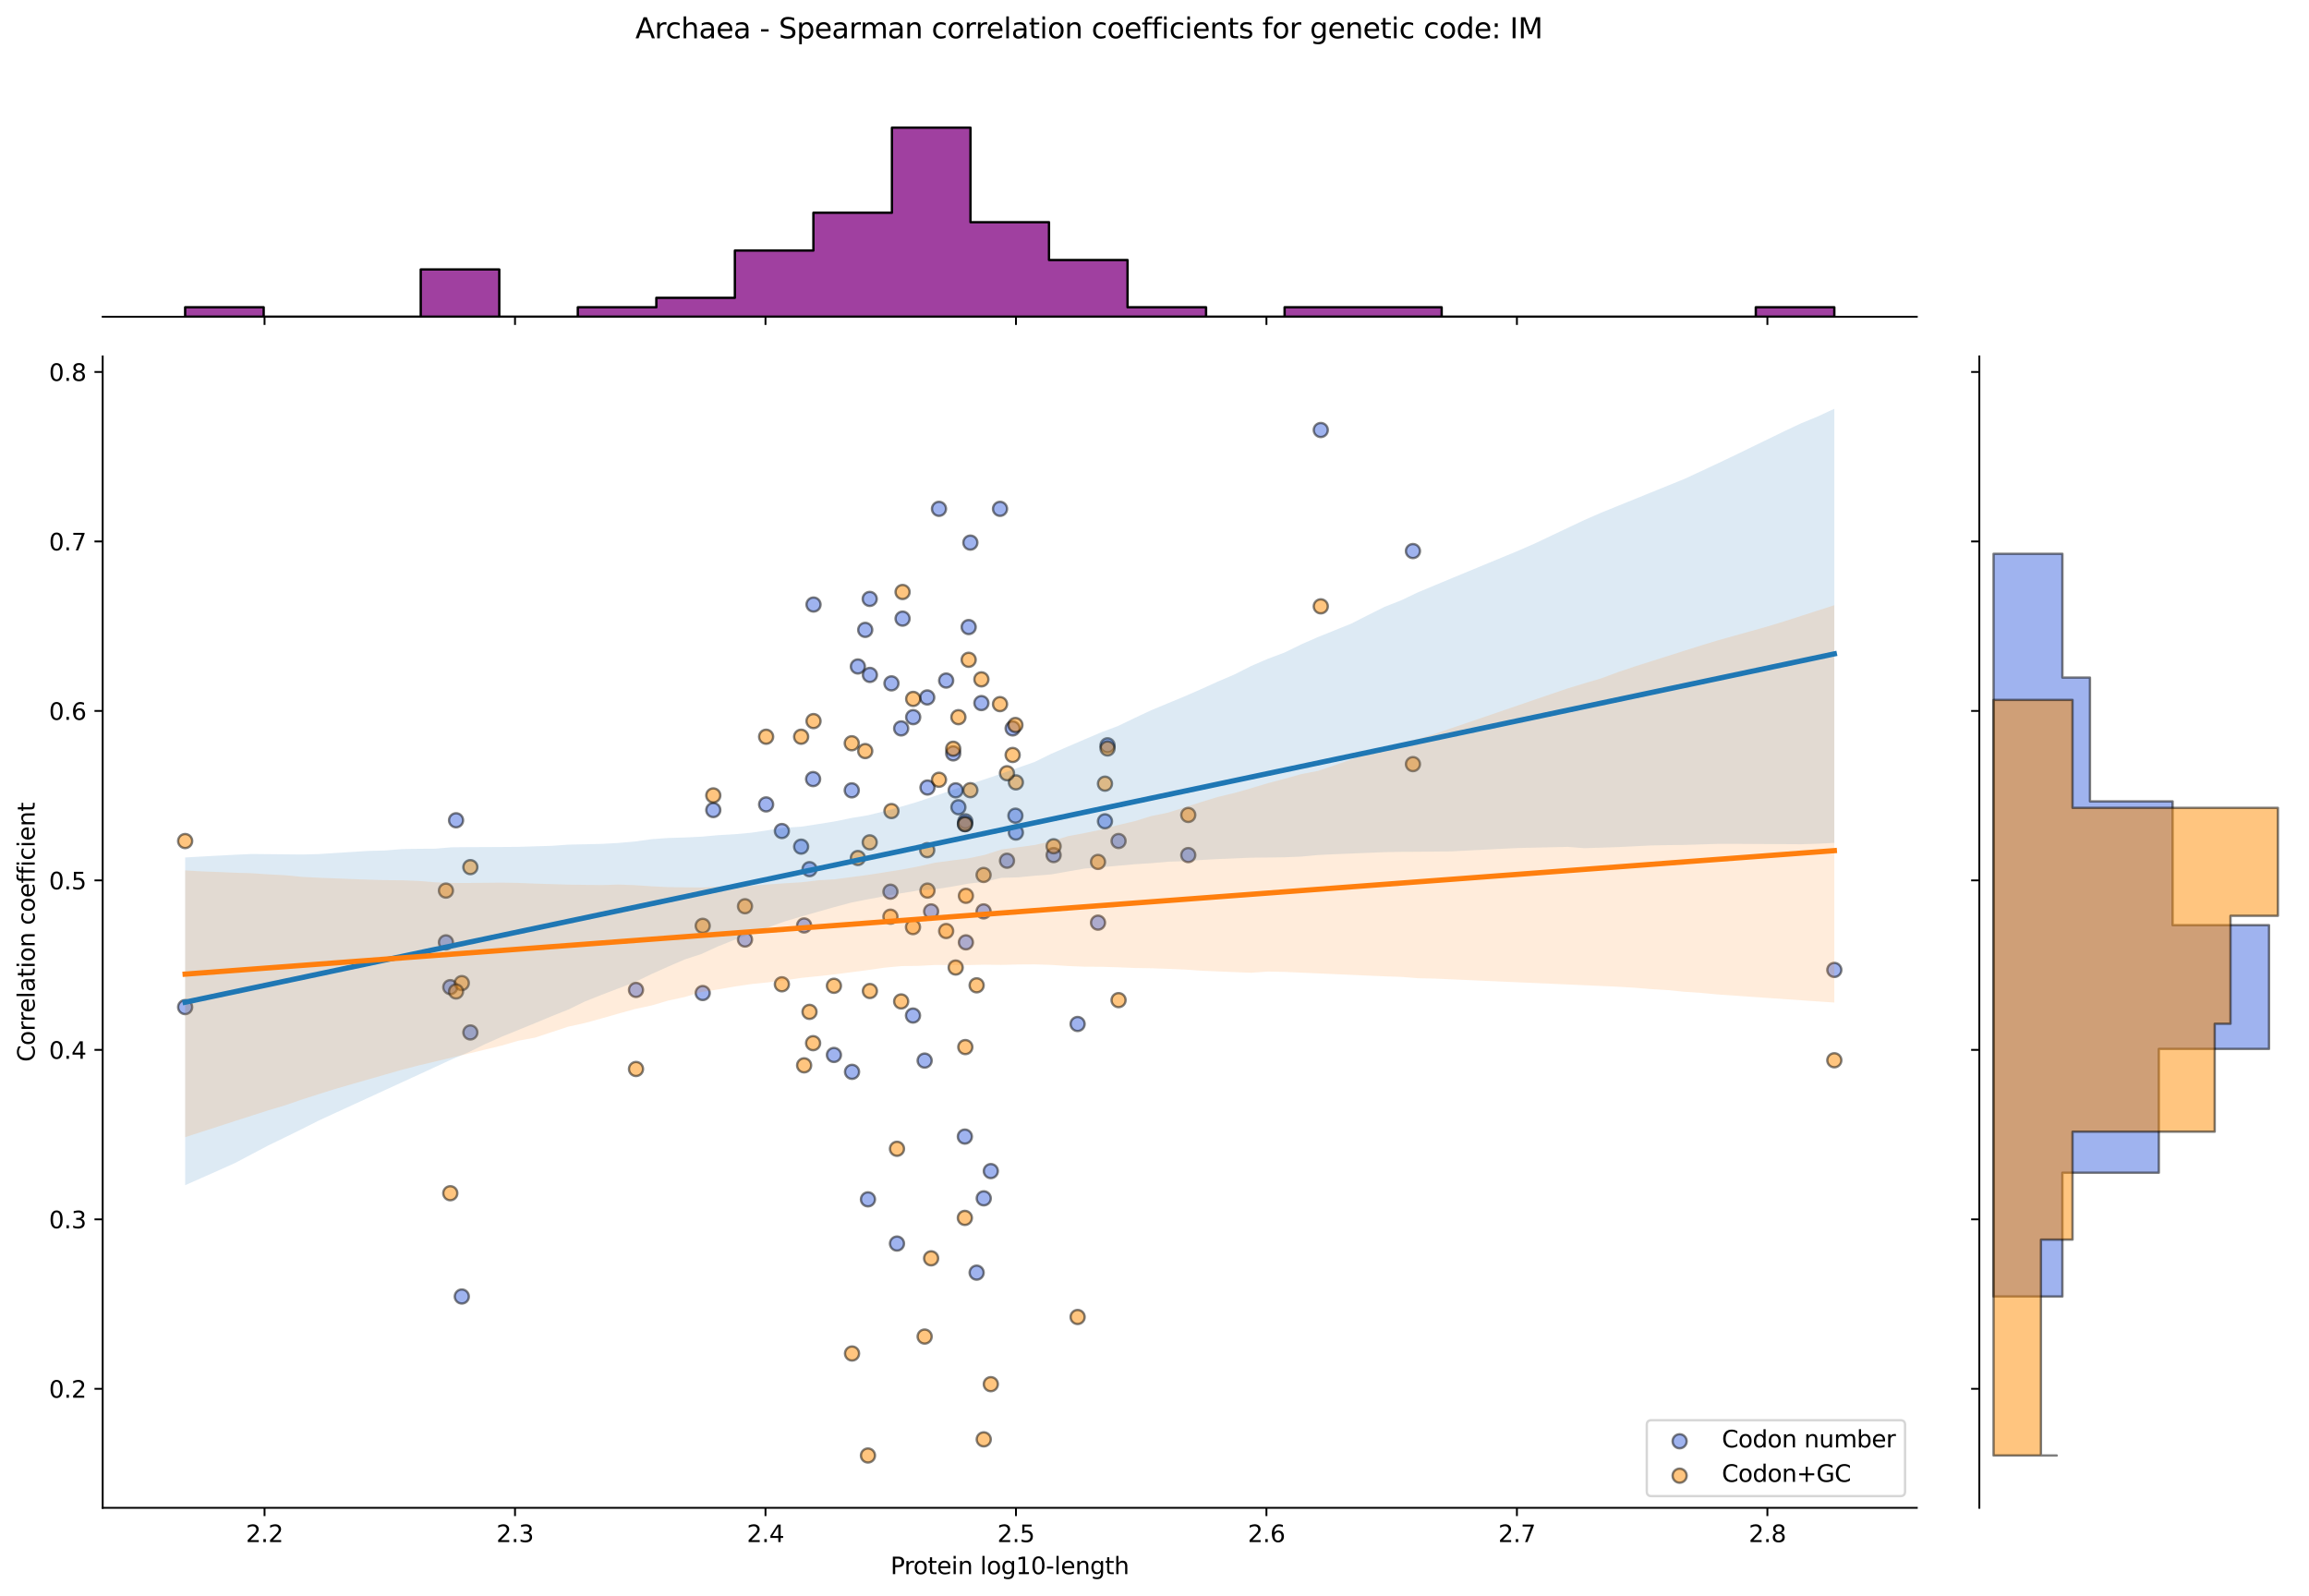 <?xml version="1.0" encoding="utf-8" standalone="no"?>
<!DOCTYPE svg PUBLIC "-//W3C//DTD SVG 1.1//EN"
  "http://www.w3.org/Graphics/SVG/1.1/DTD/svg11.dtd">
<svg xmlns:xlink="http://www.w3.org/1999/xlink" width="984.456pt" height="680.423pt" viewBox="0 0 984.456 680.423" xmlns="http://www.w3.org/2000/svg" version="1.1">
 <defs>
  <style type="text/css">*{stroke-linejoin: round; stroke-linecap: butt}</style>
 </defs>
 <g id="figure_1">
  <g id="patch_1">
   <path d="M 0 680.423 
L 984.456 680.423 
L 984.456 0 
L 0 0 
z
" style="fill: #ffffff"/>
  </g>
  <g id="axes_1">
   <g id="patch_2">
    <path d="M 43.781 642.867 
L 817.232 642.867 
L 817.232 151.966 
L 43.781 151.966 
z
" style="fill: #ffffff"/>
   </g>
   <g id="PathCollection_1">
    <defs>
     <path id="m2596acd396" d="M 0 3 
C 0.796 3 1.559 2.684 2.121 2.121 
C 2.684 1.559 3 0.796 3 0 
C 3 -0.796 2.684 -1.559 2.121 -2.121 
C 1.559 -2.684 0.796 -3 0 -3 
C -0.796 -3 -1.559 -2.684 -2.121 -2.121 
C -2.684 -1.559 -3 -0.796 -3 0 
C -3 0.796 -2.684 1.559 -2.121 2.121 
C -1.559 2.684 -0.796 3 0 3 
z
" style="stroke: #000000; stroke-opacity: 0.5"/>
    </defs>
    <g clip-path="url(#pc220af4c9c)">
     <use xlink:href="#m2596acd396" x="342.846" y="394.571" style="fill: #4169e1; fill-opacity: 0.5; stroke: #000000; stroke-opacity: 0.5"/>
     <use xlink:href="#m2596acd396" x="368.895" y="268.55" style="fill: #4169e1; fill-opacity: 0.5; stroke: #000000; stroke-opacity: 0.5"/>
     <use xlink:href="#m2596acd396" x="380.077" y="291.354" style="fill: #4169e1; fill-opacity: 0.5; stroke: #000000; stroke-opacity: 0.5"/>
     <use xlink:href="#m2596acd396" x="379.645" y="380.169" style="fill: #4169e1; fill-opacity: 0.5; stroke: #000000; stroke-opacity: 0.5"/>
     <use xlink:href="#m2596acd396" x="408.621" y="344.163" style="fill: #4169e1; fill-opacity: 0.5; stroke: #000000; stroke-opacity: 0.5"/>
     <use xlink:href="#m2596acd396" x="317.634" y="400.572" style="fill: #4169e1; fill-opacity: 0.5; stroke: #000000; stroke-opacity: 0.5"/>
     <use xlink:href="#m2596acd396" x="419.358" y="388.57" style="fill: #4169e1; fill-opacity: 0.5; stroke: #000000; stroke-opacity: 0.5"/>
     <use xlink:href="#m2596acd396" x="389.341" y="305.757" style="fill: #4169e1; fill-opacity: 0.5; stroke: #000000; stroke-opacity: 0.5"/>
     <use xlink:href="#m2596acd396" x="602.416" y="234.945" style="fill: #4169e1; fill-opacity: 0.5; stroke: #000000; stroke-opacity: 0.5"/>
     <use xlink:href="#m2596acd396" x="196.892" y="552.766" style="fill: #4169e1; fill-opacity: 0.5; stroke: #000000; stroke-opacity: 0.5"/>
     <use xlink:href="#m2596acd396" x="271.167" y="422.057" style="fill: #4169e1; fill-opacity: 0.5; stroke: #000000; stroke-opacity: 0.5"/>
     <use xlink:href="#m2596acd396" x="432.925" y="347.763" style="fill: #4169e1; fill-opacity: 0.5; stroke: #000000; stroke-opacity: 0.5"/>
     <use xlink:href="#m2596acd396" x="333.357" y="354.314" style="fill: #4169e1; fill-opacity: 0.5; stroke: #000000; stroke-opacity: 0.5"/>
     <use xlink:href="#m2596acd396" x="363.273" y="456.981" style="fill: #4169e1; fill-opacity: 0.5; stroke: #000000; stroke-opacity: 0.5"/>
     <use xlink:href="#m2596acd396" x="411.374" y="484.586" style="fill: #4169e1; fill-opacity: 0.5; stroke: #000000; stroke-opacity: 0.5"/>
     <use xlink:href="#m2596acd396" x="365.755" y="284.153" style="fill: #4169e1; fill-opacity: 0.5; stroke: #000000; stroke-opacity: 0.5"/>
     <use xlink:href="#m2596acd396" x="345.141" y="370.567" style="fill: #4169e1; fill-opacity: 0.5; stroke: #000000; stroke-opacity: 0.5"/>
     <use xlink:href="#m2596acd396" x="476.909" y="358.565" style="fill: #4169e1; fill-opacity: 0.5; stroke: #000000; stroke-opacity: 0.5"/>
     <use xlink:href="#m2596acd396" x="341.569" y="360.966" style="fill: #4169e1; fill-opacity: 0.5; stroke: #000000; stroke-opacity: 0.5"/>
     <use xlink:href="#m2596acd396" x="382.434" y="530.193" style="fill: #4169e1; fill-opacity: 0.5; stroke: #000000; stroke-opacity: 0.5"/>
     <use xlink:href="#m2596acd396" x="418.42" y="299.756" style="fill: #4169e1; fill-opacity: 0.5; stroke: #000000; stroke-opacity: 0.5"/>
     <use xlink:href="#m2596acd396" x="384.82" y="263.75" style="fill: #4169e1; fill-opacity: 0.5; stroke: #000000; stroke-opacity: 0.5"/>
     <use xlink:href="#m2596acd396" x="370.886" y="287.754" style="fill: #4169e1; fill-opacity: 0.5; stroke: #000000; stroke-opacity: 0.5"/>
     <use xlink:href="#m2596acd396" x="389.261" y="432.977" style="fill: #4169e1; fill-opacity: 0.5; stroke: #000000; stroke-opacity: 0.5"/>
     <use xlink:href="#m2596acd396" x="563.124" y="183.336" style="fill: #4169e1; fill-opacity: 0.5; stroke: #000000; stroke-opacity: 0.5"/>
     <use xlink:href="#m2596acd396" x="395.439" y="335.761" style="fill: #4169e1; fill-opacity: 0.5; stroke: #000000; stroke-opacity: 0.5"/>
     <use xlink:href="#m2596acd396" x="407.459" y="336.962" style="fill: #4169e1; fill-opacity: 0.5; stroke: #000000; stroke-opacity: 0.5"/>
     <use xlink:href="#m2596acd396" x="194.444" y="349.727" style="fill: #4169e1; fill-opacity: 0.5; stroke: #000000; stroke-opacity: 0.5"/>
     <use xlink:href="#m2596acd396" x="468.143" y="393.371" style="fill: #4169e1; fill-opacity: 0.5; stroke: #000000; stroke-opacity: 0.5"/>
     <use xlink:href="#m2596acd396" x="370.81" y="255.348" style="fill: #4169e1; fill-opacity: 0.5; stroke: #000000; stroke-opacity: 0.5"/>
     <use xlink:href="#m2596acd396" x="782.075" y="413.531" style="fill: #4169e1; fill-opacity: 0.5; stroke: #000000; stroke-opacity: 0.5"/>
     <use xlink:href="#m2596acd396" x="78.938" y="429.377" style="fill: #4169e1; fill-opacity: 0.5; stroke: #000000; stroke-opacity: 0.5"/>
     <use xlink:href="#m2596acd396" x="395.331" y="297.355" style="fill: #4169e1; fill-opacity: 0.5; stroke: #000000; stroke-opacity: 0.5"/>
     <use xlink:href="#m2596acd396" x="411.825" y="401.772" style="fill: #4169e1; fill-opacity: 0.5; stroke: #000000; stroke-opacity: 0.5"/>
     <use xlink:href="#m2596acd396" x="384.217" y="310.557" style="fill: #4169e1; fill-opacity: 0.5; stroke: #000000; stroke-opacity: 0.5"/>
     <use xlink:href="#m2596acd396" x="431.75" y="310.557" style="fill: #4169e1; fill-opacity: 0.5; stroke: #000000; stroke-opacity: 0.5"/>
     <use xlink:href="#m2596acd396" x="355.552" y="449.78" style="fill: #4169e1; fill-opacity: 0.5; stroke: #000000; stroke-opacity: 0.5"/>
     <use xlink:href="#m2596acd396" x="433.131" y="354.965" style="fill: #4169e1; fill-opacity: 0.5; stroke: #000000; stroke-opacity: 0.5"/>
     <use xlink:href="#m2596acd396" x="413.718" y="231.344" style="fill: #4169e1; fill-opacity: 0.5; stroke: #000000; stroke-opacity: 0.5"/>
     <use xlink:href="#m2596acd396" x="191.984" y="420.863" style="fill: #4169e1; fill-opacity: 0.5; stroke: #000000; stroke-opacity: 0.5"/>
     <use xlink:href="#m2596acd396" x="299.602" y="423.376" style="fill: #4169e1; fill-opacity: 0.5; stroke: #000000; stroke-opacity: 0.5"/>
     <use xlink:href="#m2596acd396" x="304.114" y="345.363" style="fill: #4169e1; fill-opacity: 0.5; stroke: #000000; stroke-opacity: 0.5"/>
     <use xlink:href="#m2596acd396" x="400.342" y="216.942" style="fill: #4169e1; fill-opacity: 0.5; stroke: #000000; stroke-opacity: 0.5"/>
     <use xlink:href="#m2596acd396" x="396.987" y="388.57" style="fill: #4169e1; fill-opacity: 0.5; stroke: #000000; stroke-opacity: 0.5"/>
     <use xlink:href="#m2596acd396" x="506.624" y="364.566" style="fill: #4169e1; fill-opacity: 0.5; stroke: #000000; stroke-opacity: 0.5"/>
     <use xlink:href="#m2596acd396" x="411.57" y="350.164" style="fill: #4169e1; fill-opacity: 0.5; stroke: #000000; stroke-opacity: 0.5"/>
     <use xlink:href="#m2596acd396" x="406.407" y="321.203" style="fill: #4169e1; fill-opacity: 0.5; stroke: #000000; stroke-opacity: 0.5"/>
     <use xlink:href="#m2596acd396" x="449.215" y="364.566" style="fill: #4169e1; fill-opacity: 0.5; stroke: #000000; stroke-opacity: 0.5"/>
     <use xlink:href="#m2596acd396" x="363.153" y="336.962" style="fill: #4169e1; fill-opacity: 0.5; stroke: #000000; stroke-opacity: 0.5"/>
     <use xlink:href="#m2596acd396" x="346.85" y="257.749" style="fill: #4169e1; fill-opacity: 0.5; stroke: #000000; stroke-opacity: 0.5"/>
     <use xlink:href="#m2596acd396" x="471.111" y="350.164" style="fill: #4169e1; fill-opacity: 0.5; stroke: #000000; stroke-opacity: 0.5"/>
     <use xlink:href="#m2596acd396" x="411.431" y="351.364" style="fill: #4169e1; fill-opacity: 0.5; stroke: #000000; stroke-opacity: 0.5"/>
     <use xlink:href="#m2596acd396" x="459.448" y="436.578" style="fill: #4169e1; fill-opacity: 0.5; stroke: #000000; stroke-opacity: 0.5"/>
     <use xlink:href="#m2596acd396" x="200.539" y="440.179" style="fill: #4169e1; fill-opacity: 0.5; stroke: #000000; stroke-opacity: 0.5"/>
     <use xlink:href="#m2596acd396" x="190.13" y="401.772" style="fill: #4169e1; fill-opacity: 0.5; stroke: #000000; stroke-opacity: 0.5"/>
     <use xlink:href="#m2596acd396" x="472.205" y="317.759" style="fill: #4169e1; fill-opacity: 0.5; stroke: #000000; stroke-opacity: 0.5"/>
     <use xlink:href="#m2596acd396" x="394.231" y="452.181" style="fill: #4169e1; fill-opacity: 0.5; stroke: #000000; stroke-opacity: 0.5"/>
     <use xlink:href="#m2596acd396" x="419.429" y="510.91" style="fill: #4169e1; fill-opacity: 0.5; stroke: #000000; stroke-opacity: 0.5"/>
     <use xlink:href="#m2596acd396" x="429.342" y="366.967" style="fill: #4169e1; fill-opacity: 0.5; stroke: #000000; stroke-opacity: 0.5"/>
     <use xlink:href="#m2596acd396" x="426.364" y="216.942" style="fill: #4169e1; fill-opacity: 0.5; stroke: #000000; stroke-opacity: 0.5"/>
     <use xlink:href="#m2596acd396" x="346.669" y="332.161" style="fill: #4169e1; fill-opacity: 0.5; stroke: #000000; stroke-opacity: 0.5"/>
     <use xlink:href="#m2596acd396" x="422.44" y="499.295" style="fill: #4169e1; fill-opacity: 0.5; stroke: #000000; stroke-opacity: 0.5"/>
     <use xlink:href="#m2596acd396" x="326.64" y="342.963" style="fill: #4169e1; fill-opacity: 0.5; stroke: #000000; stroke-opacity: 0.5"/>
     <use xlink:href="#m2596acd396" x="403.4" y="290.154" style="fill: #4169e1; fill-opacity: 0.5; stroke: #000000; stroke-opacity: 0.5"/>
     <use xlink:href="#m2596acd396" x="413" y="267.35" style="fill: #4169e1; fill-opacity: 0.5; stroke: #000000; stroke-opacity: 0.5"/>
     <use xlink:href="#m2596acd396" x="370.06" y="511.342" style="fill: #4169e1; fill-opacity: 0.5; stroke: #000000; stroke-opacity: 0.5"/>
     <use xlink:href="#m2596acd396" x="416.397" y="542.592" style="fill: #4169e1; fill-opacity: 0.5; stroke: #000000; stroke-opacity: 0.5"/>
    </g>
   </g>
   <g id="PathCollection_2">
    <defs>
     <path id="mbfbe7767c3" d="M 0 3 
C 0.796 3 1.559 2.684 2.121 2.121 
C 2.684 1.559 3 0.796 3 0 
C 3 -0.796 2.684 -1.559 2.121 -2.121 
C 1.559 -2.684 0.796 -3 0 -3 
C -0.796 -3 -1.559 -2.684 -2.121 -2.121 
C -2.684 -1.559 -3 -0.796 -3 0 
C -3 0.796 -2.684 1.559 -2.121 2.121 
C -1.559 2.684 -0.796 3 0 3 
z
" style="stroke: #000000; stroke-opacity: 0.5"/>
    </defs>
    <g clip-path="url(#pc220af4c9c)">
     <use xlink:href="#mbfbe7767c3" x="342.846" y="454.206" style="fill: #ff8c00; fill-opacity: 0.5; stroke: #000000; stroke-opacity: 0.5"/>
     <use xlink:href="#mbfbe7767c3" x="368.895" y="320.222" style="fill: #ff8c00; fill-opacity: 0.5; stroke: #000000; stroke-opacity: 0.5"/>
     <use xlink:href="#mbfbe7767c3" x="380.077" y="345.796" style="fill: #ff8c00; fill-opacity: 0.5; stroke: #000000; stroke-opacity: 0.5"/>
     <use xlink:href="#mbfbe7767c3" x="379.645" y="390.828" style="fill: #ff8c00; fill-opacity: 0.5; stroke: #000000; stroke-opacity: 0.5"/>
     <use xlink:href="#mbfbe7767c3" x="408.621" y="305.768" style="fill: #ff8c00; fill-opacity: 0.5; stroke: #000000; stroke-opacity: 0.5"/>
     <use xlink:href="#mbfbe7767c3" x="317.634" y="386.38" style="fill: #ff8c00; fill-opacity: 0.5; stroke: #000000; stroke-opacity: 0.5"/>
     <use xlink:href="#mbfbe7767c3" x="419.358" y="373.038" style="fill: #ff8c00; fill-opacity: 0.5; stroke: #000000; stroke-opacity: 0.5"/>
     <use xlink:href="#mbfbe7767c3" x="389.341" y="297.985" style="fill: #ff8c00; fill-opacity: 0.5; stroke: #000000; stroke-opacity: 0.5"/>
     <use xlink:href="#mbfbe7767c3" x="602.416" y="325.782" style="fill: #ff8c00; fill-opacity: 0.5; stroke: #000000; stroke-opacity: 0.5"/>
     <use xlink:href="#mbfbe7767c3" x="196.892" y="419.135" style="fill: #ff8c00; fill-opacity: 0.5; stroke: #000000; stroke-opacity: 0.5"/>
     <use xlink:href="#mbfbe7767c3" x="271.167" y="455.768" style="fill: #ff8c00; fill-opacity: 0.5; stroke: #000000; stroke-opacity: 0.5"/>
     <use xlink:href="#mbfbe7767c3" x="432.925" y="309.104" style="fill: #ff8c00; fill-opacity: 0.5; stroke: #000000; stroke-opacity: 0.5"/>
     <use xlink:href="#mbfbe7767c3" x="333.357" y="419.651" style="fill: #ff8c00; fill-opacity: 0.5; stroke: #000000; stroke-opacity: 0.5"/>
     <use xlink:href="#mbfbe7767c3" x="363.273" y="577.07" style="fill: #ff8c00; fill-opacity: 0.5; stroke: #000000; stroke-opacity: 0.5"/>
     <use xlink:href="#mbfbe7767c3" x="411.374" y="519.252" style="fill: #ff8c00; fill-opacity: 0.5; stroke: #000000; stroke-opacity: 0.5"/>
     <use xlink:href="#mbfbe7767c3" x="365.755" y="365.81" style="fill: #ff8c00; fill-opacity: 0.5; stroke: #000000; stroke-opacity: 0.5"/>
     <use xlink:href="#mbfbe7767c3" x="345.141" y="431.412" style="fill: #ff8c00; fill-opacity: 0.5; stroke: #000000; stroke-opacity: 0.5"/>
     <use xlink:href="#mbfbe7767c3" x="476.909" y="426.408" style="fill: #ff8c00; fill-opacity: 0.5; stroke: #000000; stroke-opacity: 0.5"/>
     <use xlink:href="#mbfbe7767c3" x="341.569" y="314.107" style="fill: #ff8c00; fill-opacity: 0.5; stroke: #000000; stroke-opacity: 0.5"/>
     <use xlink:href="#mbfbe7767c3" x="382.434" y="489.787" style="fill: #ff8c00; fill-opacity: 0.5; stroke: #000000; stroke-opacity: 0.5"/>
     <use xlink:href="#mbfbe7767c3" x="418.42" y="289.645" style="fill: #ff8c00; fill-opacity: 0.5; stroke: #000000; stroke-opacity: 0.5"/>
     <use xlink:href="#mbfbe7767c3" x="384.82" y="252.397" style="fill: #ff8c00; fill-opacity: 0.5; stroke: #000000; stroke-opacity: 0.5"/>
     <use xlink:href="#mbfbe7767c3" x="370.886" y="422.517" style="fill: #ff8c00; fill-opacity: 0.5; stroke: #000000; stroke-opacity: 0.5"/>
     <use xlink:href="#mbfbe7767c3" x="389.261" y="395.275" style="fill: #ff8c00; fill-opacity: 0.5; stroke: #000000; stroke-opacity: 0.5"/>
     <use xlink:href="#mbfbe7767c3" x="563.124" y="258.512" style="fill: #ff8c00; fill-opacity: 0.5; stroke: #000000; stroke-opacity: 0.5"/>
     <use xlink:href="#mbfbe7767c3" x="395.439" y="379.709" style="fill: #ff8c00; fill-opacity: 0.5; stroke: #000000; stroke-opacity: 0.5"/>
     <use xlink:href="#mbfbe7767c3" x="407.459" y="412.51" style="fill: #ff8c00; fill-opacity: 0.5; stroke: #000000; stroke-opacity: 0.5"/>
     <use xlink:href="#mbfbe7767c3" x="194.444" y="422.719" style="fill: #ff8c00; fill-opacity: 0.5; stroke: #000000; stroke-opacity: 0.5"/>
     <use xlink:href="#mbfbe7767c3" x="468.143" y="367.478" style="fill: #ff8c00; fill-opacity: 0.5; stroke: #000000; stroke-opacity: 0.5"/>
     <use xlink:href="#mbfbe7767c3" x="370.81" y="359.139" style="fill: #ff8c00; fill-opacity: 0.5; stroke: #000000; stroke-opacity: 0.5"/>
     <use xlink:href="#mbfbe7767c3" x="782.075" y="452.046" style="fill: #ff8c00; fill-opacity: 0.5; stroke: #000000; stroke-opacity: 0.5"/>
     <use xlink:href="#mbfbe7767c3" x="78.938" y="358.583" style="fill: #ff8c00; fill-opacity: 0.5; stroke: #000000; stroke-opacity: 0.5"/>
     <use xlink:href="#mbfbe7767c3" x="395.331" y="362.474" style="fill: #ff8c00; fill-opacity: 0.5; stroke: #000000; stroke-opacity: 0.5"/>
     <use xlink:href="#mbfbe7767c3" x="411.825" y="381.933" style="fill: #ff8c00; fill-opacity: 0.5; stroke: #000000; stroke-opacity: 0.5"/>
     <use xlink:href="#mbfbe7767c3" x="384.217" y="426.964" style="fill: #ff8c00; fill-opacity: 0.5; stroke: #000000; stroke-opacity: 0.5"/>
     <use xlink:href="#mbfbe7767c3" x="431.75" y="321.89" style="fill: #ff8c00; fill-opacity: 0.5; stroke: #000000; stroke-opacity: 0.5"/>
     <use xlink:href="#mbfbe7767c3" x="355.552" y="420.293" style="fill: #ff8c00; fill-opacity: 0.5; stroke: #000000; stroke-opacity: 0.5"/>
     <use xlink:href="#mbfbe7767c3" x="433.131" y="333.565" style="fill: #ff8c00; fill-opacity: 0.5; stroke: #000000; stroke-opacity: 0.5"/>
     <use xlink:href="#mbfbe7767c3" x="413.718" y="336.901" style="fill: #ff8c00; fill-opacity: 0.5; stroke: #000000; stroke-opacity: 0.5"/>
     <use xlink:href="#mbfbe7767c3" x="191.984" y="508.73" style="fill: #ff8c00; fill-opacity: 0.5; stroke: #000000; stroke-opacity: 0.5"/>
     <use xlink:href="#mbfbe7767c3" x="299.602" y="394.719" style="fill: #ff8c00; fill-opacity: 0.5; stroke: #000000; stroke-opacity: 0.5"/>
     <use xlink:href="#mbfbe7767c3" x="304.114" y="339.125" style="fill: #ff8c00; fill-opacity: 0.5; stroke: #000000; stroke-opacity: 0.5"/>
     <use xlink:href="#mbfbe7767c3" x="400.342" y="332.453" style="fill: #ff8c00; fill-opacity: 0.5; stroke: #000000; stroke-opacity: 0.5"/>
     <use xlink:href="#mbfbe7767c3" x="396.987" y="536.486" style="fill: #ff8c00; fill-opacity: 0.5; stroke: #000000; stroke-opacity: 0.5"/>
     <use xlink:href="#mbfbe7767c3" x="506.624" y="347.464" style="fill: #ff8c00; fill-opacity: 0.5; stroke: #000000; stroke-opacity: 0.5"/>
     <use xlink:href="#mbfbe7767c3" x="411.57" y="446.423" style="fill: #ff8c00; fill-opacity: 0.5; stroke: #000000; stroke-opacity: 0.5"/>
     <use xlink:href="#mbfbe7767c3" x="406.407" y="319.232" style="fill: #ff8c00; fill-opacity: 0.5; stroke: #000000; stroke-opacity: 0.5"/>
     <use xlink:href="#mbfbe7767c3" x="449.215" y="360.807" style="fill: #ff8c00; fill-opacity: 0.5; stroke: #000000; stroke-opacity: 0.5"/>
     <use xlink:href="#mbfbe7767c3" x="363.153" y="316.887" style="fill: #ff8c00; fill-opacity: 0.5; stroke: #000000; stroke-opacity: 0.5"/>
     <use xlink:href="#mbfbe7767c3" x="346.85" y="307.436" style="fill: #ff8c00; fill-opacity: 0.5; stroke: #000000; stroke-opacity: 0.5"/>
     <use xlink:href="#mbfbe7767c3" x="471.111" y="334.121" style="fill: #ff8c00; fill-opacity: 0.5; stroke: #000000; stroke-opacity: 0.5"/>
     <use xlink:href="#mbfbe7767c3" x="411.431" y="351.356" style="fill: #ff8c00; fill-opacity: 0.5; stroke: #000000; stroke-opacity: 0.5"/>
     <use xlink:href="#mbfbe7767c3" x="459.448" y="561.504" style="fill: #ff8c00; fill-opacity: 0.5; stroke: #000000; stroke-opacity: 0.5"/>
     <use xlink:href="#mbfbe7767c3" x="200.539" y="369.702" style="fill: #ff8c00; fill-opacity: 0.5; stroke: #000000; stroke-opacity: 0.5"/>
     <use xlink:href="#mbfbe7767c3" x="190.13" y="379.709" style="fill: #ff8c00; fill-opacity: 0.5; stroke: #000000; stroke-opacity: 0.5"/>
     <use xlink:href="#mbfbe7767c3" x="472.205" y="319.111" style="fill: #ff8c00; fill-opacity: 0.5; stroke: #000000; stroke-opacity: 0.5"/>
     <use xlink:href="#mbfbe7767c3" x="394.231" y="569.843" style="fill: #ff8c00; fill-opacity: 0.5; stroke: #000000; stroke-opacity: 0.5"/>
     <use xlink:href="#mbfbe7767c3" x="419.429" y="613.67" style="fill: #ff8c00; fill-opacity: 0.5; stroke: #000000; stroke-opacity: 0.5"/>
     <use xlink:href="#mbfbe7767c3" x="429.342" y="329.674" style="fill: #ff8c00; fill-opacity: 0.5; stroke: #000000; stroke-opacity: 0.5"/>
     <use xlink:href="#mbfbe7767c3" x="426.364" y="300.208" style="fill: #ff8c00; fill-opacity: 0.5; stroke: #000000; stroke-opacity: 0.5"/>
     <use xlink:href="#mbfbe7767c3" x="346.669" y="444.755" style="fill: #ff8c00; fill-opacity: 0.5; stroke: #000000; stroke-opacity: 0.5"/>
     <use xlink:href="#mbfbe7767c3" x="422.44" y="590.139" style="fill: #ff8c00; fill-opacity: 0.5; stroke: #000000; stroke-opacity: 0.5"/>
     <use xlink:href="#mbfbe7767c3" x="326.64" y="314.107" style="fill: #ff8c00; fill-opacity: 0.5; stroke: #000000; stroke-opacity: 0.5"/>
     <use xlink:href="#mbfbe7767c3" x="403.4" y="396.943" style="fill: #ff8c00; fill-opacity: 0.5; stroke: #000000; stroke-opacity: 0.5"/>
     <use xlink:href="#mbfbe7767c3" x="413" y="281.306" style="fill: #ff8c00; fill-opacity: 0.5; stroke: #000000; stroke-opacity: 0.5"/>
     <use xlink:href="#mbfbe7767c3" x="370.06" y="620.553" style="fill: #ff8c00; fill-opacity: 0.5; stroke: #000000; stroke-opacity: 0.5"/>
     <use xlink:href="#mbfbe7767c3" x="416.397" y="420.093" style="fill: #ff8c00; fill-opacity: 0.5; stroke: #000000; stroke-opacity: 0.5"/>
    </g>
   </g>
   <g id="PolyCollection_1">
    <path d="M 78.938 365.589 
L 78.938 505.302 
L 86.04 502.163 
L 93.143 499.024 
L 100.245 495.827 
L 107.348 492.083 
L 114.45 488.328 
L 121.552 484.889 
L 128.655 481.411 
L 135.757 477.813 
L 142.86 474.541 
L 149.962 471.268 
L 157.064 468.025 
L 164.167 464.748 
L 171.269 461.49 
L 178.372 458.228 
L 185.474 454.947 
L 192.576 451.665 
L 199.679 448.677 
L 206.781 445.167 
L 213.884 442.013 
L 220.986 439.12 
L 228.088 436.223 
L 235.191 433.261 
L 242.293 430.439 
L 249.396 426.965 
L 256.498 424.143 
L 263.6 421.44 
L 270.703 418.709 
L 277.805 415.276 
L 284.908 412.096 
L 292.01 409.04 
L 299.112 406.712 
L 306.215 403.451 
L 313.317 400.639 
L 320.419 398.013 
L 327.522 395.36 
L 334.624 392.839 
L 341.727 390.728 
L 348.829 388.707 
L 355.931 386.682 
L 363.034 384.8 
L 370.136 383.388 
L 377.239 382.078 
L 384.341 380.831 
L 391.443 379.661 
L 398.546 379.161 
L 405.648 378.042 
L 412.751 376.764 
L 419.853 375.927 
L 426.955 374.267 
L 434.058 374.055 
L 441.16 373.368 
L 448.263 372.799 
L 455.365 371.536 
L 462.467 370.316 
L 469.57 369.74 
L 476.672 369.109 
L 483.775 368.472 
L 490.877 368.022 
L 497.979 367.393 
L 505.082 367.161 
L 512.184 366.654 
L 519.287 366.259 
L 526.389 365.964 
L 533.491 365.669 
L 540.594 365.6 
L 547.696 365.501 
L 554.799 365.206 
L 561.901 364.537 
L 569.003 364.193 
L 576.106 363.907 
L 583.208 363.612 
L 590.31 363.315 
L 597.413 363.185 
L 604.515 363.149 
L 611.618 363.079 
L 618.72 362.989 
L 625.822 362.625 
L 632.925 362.262 
L 640.027 361.896 
L 647.13 361.556 
L 654.232 361.393 
L 661.334 361.23 
L 668.437 361.067 
L 675.539 361.623 
L 682.642 361.396 
L 689.744 361.162 
L 696.846 360.815 
L 703.949 360.456 
L 711.051 360.317 
L 718.154 360.24 
L 725.256 360.015 
L 732.358 359.79 
L 739.461 359.78 
L 746.563 359.82 
L 753.666 359.86 
L 760.768 359.899 
L 767.87 359.938 
L 774.973 359.725 
L 782.075 359.36 
L 782.075 174.279 
L 782.075 174.279 
L 774.973 177.578 
L 767.87 180.496 
L 760.768 183.84 
L 753.666 187.291 
L 746.563 190.743 
L 739.461 194.194 
L 732.358 197.574 
L 725.256 200.901 
L 718.154 204.187 
L 711.051 207.069 
L 703.949 209.951 
L 696.846 212.832 
L 689.744 215.714 
L 682.642 218.595 
L 675.539 221.693 
L 668.437 225.054 
L 661.334 228.416 
L 654.232 231.777 
L 647.13 234.878 
L 640.027 237.814 
L 632.925 240.749 
L 625.822 243.685 
L 618.72 246.628 
L 611.618 249.59 
L 604.515 252.552 
L 597.413 255.938 
L 590.31 258.729 
L 583.208 262.266 
L 576.106 265.898 
L 569.003 268.749 
L 561.901 271.609 
L 554.799 274.723 
L 547.696 278.206 
L 540.594 280.872 
L 533.491 283.917 
L 526.389 287.527 
L 519.287 290.558 
L 512.184 293.779 
L 505.082 296.886 
L 497.979 299.824 
L 490.877 302.78 
L 483.775 306.111 
L 476.672 309.528 
L 469.57 312.19 
L 462.467 315.22 
L 455.365 318.278 
L 448.263 321.348 
L 441.16 324.84 
L 434.058 327.322 
L 426.955 329.835 
L 419.853 332.247 
L 412.751 334.552 
L 405.648 336.96 
L 398.546 339.385 
L 391.443 341.775 
L 384.341 343.891 
L 377.239 345.813 
L 370.136 347.576 
L 363.034 348.75 
L 355.931 350.21 
L 348.829 351.35 
L 341.727 352.434 
L 334.624 352.887 
L 327.522 353.947 
L 320.419 355.014 
L 313.317 355.662 
L 306.215 356.069 
L 299.112 356.719 
L 292.01 357.062 
L 284.908 357.275 
L 277.805 357.79 
L 270.703 358.774 
L 263.6 359.396 
L 256.498 359.794 
L 249.396 359.952 
L 242.293 360.116 
L 235.191 360.626 
L 228.088 360.831 
L 220.986 361.062 
L 213.884 361.117 
L 206.781 361.154 
L 199.679 361.185 
L 192.576 361.244 
L 185.474 361.845 
L 178.372 361.885 
L 171.269 362.035 
L 164.167 362.604 
L 157.064 362.788 
L 149.962 363.236 
L 142.86 363.685 
L 135.757 364.144 
L 128.655 364.314 
L 121.552 364.244 
L 114.45 364.174 
L 107.348 364.104 
L 100.245 364.416 
L 93.143 364.797 
L 86.04 365.179 
L 78.938 365.589 
z
" clip-path="url(#pc220af4c9c)" style="fill: #1f77b4; fill-opacity: 0.15"/>
   </g>
   <g id="PolyCollection_2">
    <path d="M 78.938 371.098 
L 78.938 484.826 
L 86.04 482.533 
L 93.143 480.237 
L 100.245 477.922 
L 107.348 475.652 
L 114.45 473.371 
L 121.552 471.245 
L 128.655 468.805 
L 135.757 466.528 
L 142.86 464.284 
L 149.962 462.243 
L 157.064 460.203 
L 164.167 458.162 
L 171.269 456.121 
L 178.372 454.278 
L 185.474 452.591 
L 192.576 450.904 
L 199.679 449.217 
L 206.781 447.504 
L 213.884 445.782 
L 220.986 443.71 
L 228.088 442.401 
L 235.191 440.056 
L 242.293 437.714 
L 249.396 436.161 
L 256.498 434.203 
L 263.6 432.177 
L 270.703 430.203 
L 277.805 428.691 
L 284.908 426.599 
L 292.01 425.068 
L 299.112 422.924 
L 306.215 421.834 
L 313.317 420.598 
L 320.419 419.549 
L 327.522 418.819 
L 334.624 417.957 
L 341.727 416.913 
L 348.829 416.204 
L 355.931 415.435 
L 363.034 414.498 
L 370.136 413.574 
L 377.239 412.552 
L 384.341 411.897 
L 391.443 411.801 
L 398.546 411.431 
L 405.648 411.446 
L 412.751 411.466 
L 419.853 411.297 
L 426.955 411.39 
L 434.058 411.212 
L 441.16 411.165 
L 448.263 411.39 
L 455.365 411.859 
L 462.467 412.148 
L 469.57 412.189 
L 476.672 412.406 
L 483.775 412.696 
L 490.877 412.812 
L 497.979 413.066 
L 505.082 413.359 
L 512.184 413.863 
L 519.287 414.163 
L 526.389 414.462 
L 533.491 414.736 
L 540.594 414.225 
L 547.696 414.373 
L 554.799 414.689 
L 561.901 415.005 
L 569.003 415.32 
L 576.106 415.63 
L 583.208 415.94 
L 590.31 416.25 
L 597.413 416.491 
L 604.515 417.063 
L 611.618 417.209 
L 618.72 417.532 
L 625.822 417.848 
L 632.925 418.164 
L 640.027 418.48 
L 647.13 418.795 
L 654.232 419.108 
L 661.334 419.42 
L 668.437 419.733 
L 675.539 420.047 
L 682.642 420.368 
L 689.744 420.689 
L 696.846 421.111 
L 703.949 421.697 
L 711.051 422.13 
L 718.154 422.849 
L 725.256 423.333 
L 732.358 423.991 
L 739.461 424.486 
L 746.563 424.98 
L 753.666 425.475 
L 760.768 425.969 
L 767.87 426.464 
L 774.973 426.949 
L 782.075 427.434 
L 782.075 258.032 
L 782.075 258.032 
L 774.973 260.322 
L 767.87 262.611 
L 760.768 264.901 
L 753.666 267.075 
L 746.563 269.061 
L 739.461 271.048 
L 732.358 273.034 
L 725.256 275.194 
L 718.154 277.44 
L 711.051 279.69 
L 703.949 281.947 
L 696.846 284.204 
L 689.744 286.592 
L 682.642 289.233 
L 675.539 291.326 
L 668.437 293.484 
L 661.334 295.907 
L 654.232 298.336 
L 647.13 300.767 
L 640.027 303.204 
L 632.925 305.64 
L 625.822 308.077 
L 618.72 310.483 
L 611.618 312.942 
L 604.515 315.023 
L 597.413 316.753 
L 590.31 318.996 
L 583.208 321.248 
L 576.106 323.764 
L 569.003 326.279 
L 561.901 328.671 
L 554.799 330.036 
L 547.696 332.022 
L 540.594 333.907 
L 533.491 336.039 
L 526.389 338.075 
L 519.287 339.761 
L 512.184 341.937 
L 505.082 344.206 
L 497.979 346.478 
L 490.877 347.912 
L 483.775 350.114 
L 476.672 351.768 
L 469.57 353.723 
L 462.467 355.167 
L 455.365 356.495 
L 448.263 358.684 
L 441.16 360.264 
L 434.058 361.223 
L 426.955 362.186 
L 419.853 364.476 
L 412.751 365.973 
L 405.648 366.89 
L 398.546 367.832 
L 391.443 369.423 
L 384.341 370.768 
L 377.239 371.903 
L 370.136 372.999 
L 363.034 373.935 
L 355.931 374.888 
L 348.829 375.305 
L 341.727 376.155 
L 334.624 376.585 
L 327.522 377.075 
L 320.419 377.652 
L 313.317 377.375 
L 306.215 378.061 
L 299.112 378.399 
L 292.01 378.31 
L 284.908 378.227 
L 277.805 377.871 
L 270.703 377.39 
L 263.6 377.133 
L 256.498 377.352 
L 249.396 377.253 
L 242.293 377.165 
L 235.191 376.943 
L 228.088 376.721 
L 220.986 376.435 
L 213.884 376.311 
L 206.781 376.377 
L 199.679 376.455 
L 192.576 376.456 
L 185.474 376.174 
L 178.372 375.581 
L 171.269 375.307 
L 164.167 375.249 
L 157.064 375.039 
L 149.962 374.777 
L 142.86 374.495 
L 135.757 374.216 
L 128.655 373.847 
L 121.552 373.149 
L 114.45 372.787 
L 107.348 372.301 
L 100.245 372.089 
L 93.143 371.783 
L 86.04 371.522 
L 78.938 371.098 
z
" clip-path="url(#pc220af4c9c)" style="fill: #ff7f0e; fill-opacity: 0.15"/>
   </g>
   <g id="matplotlib.axis_1">
    <g id="xtick_1">
     <g id="line2d_1">
      <defs>
       <path id="m2c52abeb48" d="M 0 0 
L 0 3.5 
" style="stroke: #000000; stroke-width: 0.8"/>
      </defs>
      <g>
       <use xlink:href="#m2c52abeb48" x="112.79" y="642.867" style="stroke: #000000; stroke-width: 0.8"/>
      </g>
     </g>
     <g id="text_1">
      <!-- 2.2 -->
      <g transform="translate(104.838 657.465) scale(0.1 -0.1)">
       <defs>
        <path id="DejaVuSans-32" d="M 1228 531 
L 3431 531 
L 3431 0 
L 469 0 
L 469 531 
Q 828 903 1448 1529 
Q 2069 2156 2228 2338 
Q 2531 2678 2651 2914 
Q 2772 3150 2772 3378 
Q 2772 3750 2511 3984 
Q 2250 4219 1831 4219 
Q 1534 4219 1204 4116 
Q 875 4013 500 3803 
L 500 4441 
Q 881 4594 1212 4672 
Q 1544 4750 1819 4750 
Q 2544 4750 2975 4387 
Q 3406 4025 3406 3419 
Q 3406 3131 3298 2873 
Q 3191 2616 2906 2266 
Q 2828 2175 2409 1742 
Q 1991 1309 1228 531 
z
" transform="scale(0.016)"/>
        <path id="DejaVuSans-2e" d="M 684 794 
L 1344 794 
L 1344 0 
L 684 0 
L 684 794 
z
" transform="scale(0.016)"/>
       </defs>
       <use xlink:href="#DejaVuSans-32"/>
       <use xlink:href="#DejaVuSans-2e" x="63.623"/>
       <use xlink:href="#DejaVuSans-32" x="95.41"/>
      </g>
     </g>
    </g>
    <g id="xtick_2">
     <g id="line2d_2">
      <g>
       <use xlink:href="#m2c52abeb48" x="219.581" y="642.867" style="stroke: #000000; stroke-width: 0.8"/>
      </g>
     </g>
     <g id="text_2">
      <!-- 2.3 -->
      <g transform="translate(211.63 657.465) scale(0.1 -0.1)">
       <defs>
        <path id="DejaVuSans-33" d="M 2597 2516 
Q 3050 2419 3304 2112 
Q 3559 1806 3559 1356 
Q 3559 666 3084 287 
Q 2609 -91 1734 -91 
Q 1441 -91 1130 -33 
Q 819 25 488 141 
L 488 750 
Q 750 597 1062 519 
Q 1375 441 1716 441 
Q 2309 441 2620 675 
Q 2931 909 2931 1356 
Q 2931 1769 2642 2001 
Q 2353 2234 1838 2234 
L 1294 2234 
L 1294 2753 
L 1863 2753 
Q 2328 2753 2575 2939 
Q 2822 3125 2822 3475 
Q 2822 3834 2567 4026 
Q 2313 4219 1838 4219 
Q 1578 4219 1281 4162 
Q 984 4106 628 3988 
L 628 4550 
Q 988 4650 1302 4700 
Q 1616 4750 1894 4750 
Q 2613 4750 3031 4423 
Q 3450 4097 3450 3541 
Q 3450 3153 3228 2886 
Q 3006 2619 2597 2516 
z
" transform="scale(0.016)"/>
       </defs>
       <use xlink:href="#DejaVuSans-32"/>
       <use xlink:href="#DejaVuSans-2e" x="63.623"/>
       <use xlink:href="#DejaVuSans-33" x="95.41"/>
      </g>
     </g>
    </g>
    <g id="xtick_3">
     <g id="line2d_3">
      <g>
       <use xlink:href="#m2c52abeb48" x="326.373" y="642.867" style="stroke: #000000; stroke-width: 0.8"/>
      </g>
     </g>
     <g id="text_3">
      <!-- 2.4 -->
      <g transform="translate(318.421 657.465) scale(0.1 -0.1)">
       <defs>
        <path id="DejaVuSans-34" d="M 2419 4116 
L 825 1625 
L 2419 1625 
L 2419 4116 
z
M 2253 4666 
L 3047 4666 
L 3047 1625 
L 3713 1625 
L 3713 1100 
L 3047 1100 
L 3047 0 
L 2419 0 
L 2419 1100 
L 313 1100 
L 313 1709 
L 2253 4666 
z
" transform="scale(0.016)"/>
       </defs>
       <use xlink:href="#DejaVuSans-32"/>
       <use xlink:href="#DejaVuSans-2e" x="63.623"/>
       <use xlink:href="#DejaVuSans-34" x="95.41"/>
      </g>
     </g>
    </g>
    <g id="xtick_4">
     <g id="line2d_4">
      <g>
       <use xlink:href="#m2c52abeb48" x="433.164" y="642.867" style="stroke: #000000; stroke-width: 0.8"/>
      </g>
     </g>
     <g id="text_4">
      <!-- 2.5 -->
      <g transform="translate(425.212 657.465) scale(0.1 -0.1)">
       <defs>
        <path id="DejaVuSans-35" d="M 691 4666 
L 3169 4666 
L 3169 4134 
L 1269 4134 
L 1269 2991 
Q 1406 3038 1543 3061 
Q 1681 3084 1819 3084 
Q 2600 3084 3056 2656 
Q 3513 2228 3513 1497 
Q 3513 744 3044 326 
Q 2575 -91 1722 -91 
Q 1428 -91 1123 -41 
Q 819 9 494 109 
L 494 744 
Q 775 591 1075 516 
Q 1375 441 1709 441 
Q 2250 441 2565 725 
Q 2881 1009 2881 1497 
Q 2881 1984 2565 2268 
Q 2250 2553 1709 2553 
Q 1456 2553 1204 2497 
Q 953 2441 691 2322 
L 691 4666 
z
" transform="scale(0.016)"/>
       </defs>
       <use xlink:href="#DejaVuSans-32"/>
       <use xlink:href="#DejaVuSans-2e" x="63.623"/>
       <use xlink:href="#DejaVuSans-35" x="95.41"/>
      </g>
     </g>
    </g>
    <g id="xtick_5">
     <g id="line2d_5">
      <g>
       <use xlink:href="#m2c52abeb48" x="539.955" y="642.867" style="stroke: #000000; stroke-width: 0.8"/>
      </g>
     </g>
     <g id="text_5">
      <!-- 2.6 -->
      <g transform="translate(532.004 657.465) scale(0.1 -0.1)">
       <defs>
        <path id="DejaVuSans-36" d="M 2113 2584 
Q 1688 2584 1439 2293 
Q 1191 2003 1191 1497 
Q 1191 994 1439 701 
Q 1688 409 2113 409 
Q 2538 409 2786 701 
Q 3034 994 3034 1497 
Q 3034 2003 2786 2293 
Q 2538 2584 2113 2584 
z
M 3366 4563 
L 3366 3988 
Q 3128 4100 2886 4159 
Q 2644 4219 2406 4219 
Q 1781 4219 1451 3797 
Q 1122 3375 1075 2522 
Q 1259 2794 1537 2939 
Q 1816 3084 2150 3084 
Q 2853 3084 3261 2657 
Q 3669 2231 3669 1497 
Q 3669 778 3244 343 
Q 2819 -91 2113 -91 
Q 1303 -91 875 529 
Q 447 1150 447 2328 
Q 447 3434 972 4092 
Q 1497 4750 2381 4750 
Q 2619 4750 2861 4703 
Q 3103 4656 3366 4563 
z
" transform="scale(0.016)"/>
       </defs>
       <use xlink:href="#DejaVuSans-32"/>
       <use xlink:href="#DejaVuSans-2e" x="63.623"/>
       <use xlink:href="#DejaVuSans-36" x="95.41"/>
      </g>
     </g>
    </g>
    <g id="xtick_6">
     <g id="line2d_6">
      <g>
       <use xlink:href="#m2c52abeb48" x="646.746" y="642.867" style="stroke: #000000; stroke-width: 0.8"/>
      </g>
     </g>
     <g id="text_6">
      <!-- 2.7 -->
      <g transform="translate(638.795 657.465) scale(0.1 -0.1)">
       <defs>
        <path id="DejaVuSans-37" d="M 525 4666 
L 3525 4666 
L 3525 4397 
L 1831 0 
L 1172 0 
L 2766 4134 
L 525 4134 
L 525 4666 
z
" transform="scale(0.016)"/>
       </defs>
       <use xlink:href="#DejaVuSans-32"/>
       <use xlink:href="#DejaVuSans-2e" x="63.623"/>
       <use xlink:href="#DejaVuSans-37" x="95.41"/>
      </g>
     </g>
    </g>
    <g id="xtick_7">
     <g id="line2d_7">
      <g>
       <use xlink:href="#m2c52abeb48" x="753.538" y="642.867" style="stroke: #000000; stroke-width: 0.8"/>
      </g>
     </g>
     <g id="text_7">
      <!-- 2.8 -->
      <g transform="translate(745.586 657.465) scale(0.1 -0.1)">
       <defs>
        <path id="DejaVuSans-38" d="M 2034 2216 
Q 1584 2216 1326 1975 
Q 1069 1734 1069 1313 
Q 1069 891 1326 650 
Q 1584 409 2034 409 
Q 2484 409 2743 651 
Q 3003 894 3003 1313 
Q 3003 1734 2745 1975 
Q 2488 2216 2034 2216 
z
M 1403 2484 
Q 997 2584 770 2862 
Q 544 3141 544 3541 
Q 544 4100 942 4425 
Q 1341 4750 2034 4750 
Q 2731 4750 3128 4425 
Q 3525 4100 3525 3541 
Q 3525 3141 3298 2862 
Q 3072 2584 2669 2484 
Q 3125 2378 3379 2068 
Q 3634 1759 3634 1313 
Q 3634 634 3220 271 
Q 2806 -91 2034 -91 
Q 1263 -91 848 271 
Q 434 634 434 1313 
Q 434 1759 690 2068 
Q 947 2378 1403 2484 
z
M 1172 3481 
Q 1172 3119 1398 2916 
Q 1625 2713 2034 2713 
Q 2441 2713 2670 2916 
Q 2900 3119 2900 3481 
Q 2900 3844 2670 4047 
Q 2441 4250 2034 4250 
Q 1625 4250 1398 4047 
Q 1172 3844 1172 3481 
z
" transform="scale(0.016)"/>
       </defs>
       <use xlink:href="#DejaVuSans-32"/>
       <use xlink:href="#DejaVuSans-2e" x="63.623"/>
       <use xlink:href="#DejaVuSans-38" x="95.41"/>
      </g>
     </g>
    </g>
    <g id="text_8">
     <!-- Protein log10-length -->
     <g transform="translate(379.667 671.143) scale(0.1 -0.1)">
      <defs>
       <path id="DejaVuSans-50" d="M 1259 4147 
L 1259 2394 
L 2053 2394 
Q 2494 2394 2734 2622 
Q 2975 2850 2975 3272 
Q 2975 3691 2734 3919 
Q 2494 4147 2053 4147 
L 1259 4147 
z
M 628 4666 
L 2053 4666 
Q 2838 4666 3239 4311 
Q 3641 3956 3641 3272 
Q 3641 2581 3239 2228 
Q 2838 1875 2053 1875 
L 1259 1875 
L 1259 0 
L 628 0 
L 628 4666 
z
" transform="scale(0.016)"/>
       <path id="DejaVuSans-72" d="M 2631 2963 
Q 2534 3019 2420 3045 
Q 2306 3072 2169 3072 
Q 1681 3072 1420 2755 
Q 1159 2438 1159 1844 
L 1159 0 
L 581 0 
L 581 3500 
L 1159 3500 
L 1159 2956 
Q 1341 3275 1631 3429 
Q 1922 3584 2338 3584 
Q 2397 3584 2469 3576 
Q 2541 3569 2628 3553 
L 2631 2963 
z
" transform="scale(0.016)"/>
       <path id="DejaVuSans-6f" d="M 1959 3097 
Q 1497 3097 1228 2736 
Q 959 2375 959 1747 
Q 959 1119 1226 758 
Q 1494 397 1959 397 
Q 2419 397 2687 759 
Q 2956 1122 2956 1747 
Q 2956 2369 2687 2733 
Q 2419 3097 1959 3097 
z
M 1959 3584 
Q 2709 3584 3137 3096 
Q 3566 2609 3566 1747 
Q 3566 888 3137 398 
Q 2709 -91 1959 -91 
Q 1206 -91 779 398 
Q 353 888 353 1747 
Q 353 2609 779 3096 
Q 1206 3584 1959 3584 
z
" transform="scale(0.016)"/>
       <path id="DejaVuSans-74" d="M 1172 4494 
L 1172 3500 
L 2356 3500 
L 2356 3053 
L 1172 3053 
L 1172 1153 
Q 1172 725 1289 603 
Q 1406 481 1766 481 
L 2356 481 
L 2356 0 
L 1766 0 
Q 1100 0 847 248 
Q 594 497 594 1153 
L 594 3053 
L 172 3053 
L 172 3500 
L 594 3500 
L 594 4494 
L 1172 4494 
z
" transform="scale(0.016)"/>
       <path id="DejaVuSans-65" d="M 3597 1894 
L 3597 1613 
L 953 1613 
Q 991 1019 1311 708 
Q 1631 397 2203 397 
Q 2534 397 2845 478 
Q 3156 559 3463 722 
L 3463 178 
Q 3153 47 2828 -22 
Q 2503 -91 2169 -91 
Q 1331 -91 842 396 
Q 353 884 353 1716 
Q 353 2575 817 3079 
Q 1281 3584 2069 3584 
Q 2775 3584 3186 3129 
Q 3597 2675 3597 1894 
z
M 3022 2063 
Q 3016 2534 2758 2815 
Q 2500 3097 2075 3097 
Q 1594 3097 1305 2825 
Q 1016 2553 972 2059 
L 3022 2063 
z
" transform="scale(0.016)"/>
       <path id="DejaVuSans-69" d="M 603 3500 
L 1178 3500 
L 1178 0 
L 603 0 
L 603 3500 
z
M 603 4863 
L 1178 4863 
L 1178 4134 
L 603 4134 
L 603 4863 
z
" transform="scale(0.016)"/>
       <path id="DejaVuSans-6e" d="M 3513 2113 
L 3513 0 
L 2938 0 
L 2938 2094 
Q 2938 2591 2744 2837 
Q 2550 3084 2163 3084 
Q 1697 3084 1428 2787 
Q 1159 2491 1159 1978 
L 1159 0 
L 581 0 
L 581 3500 
L 1159 3500 
L 1159 2956 
Q 1366 3272 1645 3428 
Q 1925 3584 2291 3584 
Q 2894 3584 3203 3211 
Q 3513 2838 3513 2113 
z
" transform="scale(0.016)"/>
       <path id="DejaVuSans-20" transform="scale(0.016)"/>
       <path id="DejaVuSans-6c" d="M 603 4863 
L 1178 4863 
L 1178 0 
L 603 0 
L 603 4863 
z
" transform="scale(0.016)"/>
       <path id="DejaVuSans-67" d="M 2906 1791 
Q 2906 2416 2648 2759 
Q 2391 3103 1925 3103 
Q 1463 3103 1205 2759 
Q 947 2416 947 1791 
Q 947 1169 1205 825 
Q 1463 481 1925 481 
Q 2391 481 2648 825 
Q 2906 1169 2906 1791 
z
M 3481 434 
Q 3481 -459 3084 -895 
Q 2688 -1331 1869 -1331 
Q 1566 -1331 1297 -1286 
Q 1028 -1241 775 -1147 
L 775 -588 
Q 1028 -725 1275 -790 
Q 1522 -856 1778 -856 
Q 2344 -856 2625 -561 
Q 2906 -266 2906 331 
L 2906 616 
Q 2728 306 2450 153 
Q 2172 0 1784 0 
Q 1141 0 747 490 
Q 353 981 353 1791 
Q 353 2603 747 3093 
Q 1141 3584 1784 3584 
Q 2172 3584 2450 3431 
Q 2728 3278 2906 2969 
L 2906 3500 
L 3481 3500 
L 3481 434 
z
" transform="scale(0.016)"/>
       <path id="DejaVuSans-31" d="M 794 531 
L 1825 531 
L 1825 4091 
L 703 3866 
L 703 4441 
L 1819 4666 
L 2450 4666 
L 2450 531 
L 3481 531 
L 3481 0 
L 794 0 
L 794 531 
z
" transform="scale(0.016)"/>
       <path id="DejaVuSans-30" d="M 2034 4250 
Q 1547 4250 1301 3770 
Q 1056 3291 1056 2328 
Q 1056 1369 1301 889 
Q 1547 409 2034 409 
Q 2525 409 2770 889 
Q 3016 1369 3016 2328 
Q 3016 3291 2770 3770 
Q 2525 4250 2034 4250 
z
M 2034 4750 
Q 2819 4750 3233 4129 
Q 3647 3509 3647 2328 
Q 3647 1150 3233 529 
Q 2819 -91 2034 -91 
Q 1250 -91 836 529 
Q 422 1150 422 2328 
Q 422 3509 836 4129 
Q 1250 4750 2034 4750 
z
" transform="scale(0.016)"/>
       <path id="DejaVuSans-2d" d="M 313 2009 
L 1997 2009 
L 1997 1497 
L 313 1497 
L 313 2009 
z
" transform="scale(0.016)"/>
       <path id="DejaVuSans-68" d="M 3513 2113 
L 3513 0 
L 2938 0 
L 2938 2094 
Q 2938 2591 2744 2837 
Q 2550 3084 2163 3084 
Q 1697 3084 1428 2787 
Q 1159 2491 1159 1978 
L 1159 0 
L 581 0 
L 581 4863 
L 1159 4863 
L 1159 2956 
Q 1366 3272 1645 3428 
Q 1925 3584 2291 3584 
Q 2894 3584 3203 3211 
Q 3513 2838 3513 2113 
z
" transform="scale(0.016)"/>
      </defs>
      <use xlink:href="#DejaVuSans-50"/>
      <use xlink:href="#DejaVuSans-72" x="58.553"/>
      <use xlink:href="#DejaVuSans-6f" x="97.416"/>
      <use xlink:href="#DejaVuSans-74" x="158.598"/>
      <use xlink:href="#DejaVuSans-65" x="197.807"/>
      <use xlink:href="#DejaVuSans-69" x="259.33"/>
      <use xlink:href="#DejaVuSans-6e" x="287.113"/>
      <use xlink:href="#DejaVuSans-20" x="350.492"/>
      <use xlink:href="#DejaVuSans-6c" x="382.279"/>
      <use xlink:href="#DejaVuSans-6f" x="410.062"/>
      <use xlink:href="#DejaVuSans-67" x="471.244"/>
      <use xlink:href="#DejaVuSans-31" x="534.721"/>
      <use xlink:href="#DejaVuSans-30" x="598.344"/>
      <use xlink:href="#DejaVuSans-2d" x="661.967"/>
      <use xlink:href="#DejaVuSans-6c" x="698.051"/>
      <use xlink:href="#DejaVuSans-65" x="725.834"/>
      <use xlink:href="#DejaVuSans-6e" x="787.357"/>
      <use xlink:href="#DejaVuSans-67" x="850.736"/>
      <use xlink:href="#DejaVuSans-74" x="914.213"/>
      <use xlink:href="#DejaVuSans-68" x="953.422"/>
     </g>
    </g>
   </g>
   <g id="matplotlib.axis_2">
    <g id="ytick_1">
     <g id="line2d_8">
      <defs>
       <path id="m0488efa338" d="M 0 0 
L -3.5 0 
" style="stroke: #000000; stroke-width: 0.8"/>
      </defs>
      <g>
       <use xlink:href="#m0488efa338" x="43.781" y="592.119" style="stroke: #000000; stroke-width: 0.8"/>
      </g>
     </g>
     <g id="text_9">
      <!-- 0.2 -->
      <g transform="translate(20.878 595.919) scale(0.1 -0.1)">
       <use xlink:href="#DejaVuSans-30"/>
       <use xlink:href="#DejaVuSans-2e" x="63.623"/>
       <use xlink:href="#DejaVuSans-32" x="95.41"/>
      </g>
     </g>
    </g>
    <g id="ytick_2">
     <g id="line2d_9">
      <g>
       <use xlink:href="#m0488efa338" x="43.781" y="519.865" style="stroke: #000000; stroke-width: 0.8"/>
      </g>
     </g>
     <g id="text_10">
      <!-- 0.3 -->
      <g transform="translate(20.878 523.665) scale(0.1 -0.1)">
       <use xlink:href="#DejaVuSans-30"/>
       <use xlink:href="#DejaVuSans-2e" x="63.623"/>
       <use xlink:href="#DejaVuSans-33" x="95.41"/>
      </g>
     </g>
    </g>
    <g id="ytick_3">
     <g id="line2d_10">
      <g>
       <use xlink:href="#m0488efa338" x="43.781" y="447.611" style="stroke: #000000; stroke-width: 0.8"/>
      </g>
     </g>
     <g id="text_11">
      <!-- 0.4 -->
      <g transform="translate(20.878 451.411) scale(0.1 -0.1)">
       <use xlink:href="#DejaVuSans-30"/>
       <use xlink:href="#DejaVuSans-2e" x="63.623"/>
       <use xlink:href="#DejaVuSans-34" x="95.41"/>
      </g>
     </g>
    </g>
    <g id="ytick_4">
     <g id="line2d_11">
      <g>
       <use xlink:href="#m0488efa338" x="43.781" y="375.358" style="stroke: #000000; stroke-width: 0.8"/>
      </g>
     </g>
     <g id="text_12">
      <!-- 0.5 -->
      <g transform="translate(20.878 379.157) scale(0.1 -0.1)">
       <use xlink:href="#DejaVuSans-30"/>
       <use xlink:href="#DejaVuSans-2e" x="63.623"/>
       <use xlink:href="#DejaVuSans-35" x="95.41"/>
      </g>
     </g>
    </g>
    <g id="ytick_5">
     <g id="line2d_12">
      <g>
       <use xlink:href="#m0488efa338" x="43.781" y="303.104" style="stroke: #000000; stroke-width: 0.8"/>
      </g>
     </g>
     <g id="text_13">
      <!-- 0.6 -->
      <g transform="translate(20.878 306.903) scale(0.1 -0.1)">
       <use xlink:href="#DejaVuSans-30"/>
       <use xlink:href="#DejaVuSans-2e" x="63.623"/>
       <use xlink:href="#DejaVuSans-36" x="95.41"/>
      </g>
     </g>
    </g>
    <g id="ytick_6">
     <g id="line2d_13">
      <g>
       <use xlink:href="#m0488efa338" x="43.781" y="230.85" style="stroke: #000000; stroke-width: 0.8"/>
      </g>
     </g>
     <g id="text_14">
      <!-- 0.7 -->
      <g transform="translate(20.878 234.649) scale(0.1 -0.1)">
       <use xlink:href="#DejaVuSans-30"/>
       <use xlink:href="#DejaVuSans-2e" x="63.623"/>
       <use xlink:href="#DejaVuSans-37" x="95.41"/>
      </g>
     </g>
    </g>
    <g id="ytick_7">
     <g id="line2d_14">
      <g>
       <use xlink:href="#m0488efa338" x="43.781" y="158.596" style="stroke: #000000; stroke-width: 0.8"/>
      </g>
     </g>
     <g id="text_15">
      <!-- 0.8 -->
      <g transform="translate(20.878 162.395) scale(0.1 -0.1)">
       <use xlink:href="#DejaVuSans-30"/>
       <use xlink:href="#DejaVuSans-2e" x="63.623"/>
       <use xlink:href="#DejaVuSans-38" x="95.41"/>
      </g>
     </g>
    </g>
    <g id="text_16">
     <!-- Correlation coefficient -->
     <g transform="translate(14.798 452.712) rotate(-90) scale(0.1 -0.1)">
      <defs>
       <path id="DejaVuSans-43" d="M 4122 4306 
L 4122 3641 
Q 3803 3938 3442 4084 
Q 3081 4231 2675 4231 
Q 1875 4231 1450 3742 
Q 1025 3253 1025 2328 
Q 1025 1406 1450 917 
Q 1875 428 2675 428 
Q 3081 428 3442 575 
Q 3803 722 4122 1019 
L 4122 359 
Q 3791 134 3420 21 
Q 3050 -91 2638 -91 
Q 1578 -91 968 557 
Q 359 1206 359 2328 
Q 359 3453 968 4101 
Q 1578 4750 2638 4750 
Q 3056 4750 3426 4639 
Q 3797 4528 4122 4306 
z
" transform="scale(0.016)"/>
       <path id="DejaVuSans-61" d="M 2194 1759 
Q 1497 1759 1228 1600 
Q 959 1441 959 1056 
Q 959 750 1161 570 
Q 1363 391 1709 391 
Q 2188 391 2477 730 
Q 2766 1069 2766 1631 
L 2766 1759 
L 2194 1759 
z
M 3341 1997 
L 3341 0 
L 2766 0 
L 2766 531 
Q 2569 213 2275 61 
Q 1981 -91 1556 -91 
Q 1019 -91 701 211 
Q 384 513 384 1019 
Q 384 1609 779 1909 
Q 1175 2209 1959 2209 
L 2766 2209 
L 2766 2266 
Q 2766 2663 2505 2880 
Q 2244 3097 1772 3097 
Q 1472 3097 1187 3025 
Q 903 2953 641 2809 
L 641 3341 
Q 956 3463 1253 3523 
Q 1550 3584 1831 3584 
Q 2591 3584 2966 3190 
Q 3341 2797 3341 1997 
z
" transform="scale(0.016)"/>
       <path id="DejaVuSans-63" d="M 3122 3366 
L 3122 2828 
Q 2878 2963 2633 3030 
Q 2388 3097 2138 3097 
Q 1578 3097 1268 2742 
Q 959 2388 959 1747 
Q 959 1106 1268 751 
Q 1578 397 2138 397 
Q 2388 397 2633 464 
Q 2878 531 3122 666 
L 3122 134 
Q 2881 22 2623 -34 
Q 2366 -91 2075 -91 
Q 1284 -91 818 406 
Q 353 903 353 1747 
Q 353 2603 823 3093 
Q 1294 3584 2113 3584 
Q 2378 3584 2631 3529 
Q 2884 3475 3122 3366 
z
" transform="scale(0.016)"/>
       <path id="DejaVuSans-66" d="M 2375 4863 
L 2375 4384 
L 1825 4384 
Q 1516 4384 1395 4259 
Q 1275 4134 1275 3809 
L 1275 3500 
L 2222 3500 
L 2222 3053 
L 1275 3053 
L 1275 0 
L 697 0 
L 697 3053 
L 147 3053 
L 147 3500 
L 697 3500 
L 697 3744 
Q 697 4328 969 4595 
Q 1241 4863 1831 4863 
L 2375 4863 
z
" transform="scale(0.016)"/>
      </defs>
      <use xlink:href="#DejaVuSans-43"/>
      <use xlink:href="#DejaVuSans-6f" x="69.824"/>
      <use xlink:href="#DejaVuSans-72" x="131.006"/>
      <use xlink:href="#DejaVuSans-72" x="170.369"/>
      <use xlink:href="#DejaVuSans-65" x="209.232"/>
      <use xlink:href="#DejaVuSans-6c" x="270.756"/>
      <use xlink:href="#DejaVuSans-61" x="298.539"/>
      <use xlink:href="#DejaVuSans-74" x="359.818"/>
      <use xlink:href="#DejaVuSans-69" x="399.027"/>
      <use xlink:href="#DejaVuSans-6f" x="426.811"/>
      <use xlink:href="#DejaVuSans-6e" x="487.992"/>
      <use xlink:href="#DejaVuSans-20" x="551.371"/>
      <use xlink:href="#DejaVuSans-63" x="583.158"/>
      <use xlink:href="#DejaVuSans-6f" x="638.139"/>
      <use xlink:href="#DejaVuSans-65" x="699.32"/>
      <use xlink:href="#DejaVuSans-66" x="760.844"/>
      <use xlink:href="#DejaVuSans-66" x="796.049"/>
      <use xlink:href="#DejaVuSans-69" x="831.254"/>
      <use xlink:href="#DejaVuSans-63" x="859.037"/>
      <use xlink:href="#DejaVuSans-69" x="914.018"/>
      <use xlink:href="#DejaVuSans-65" x="941.801"/>
      <use xlink:href="#DejaVuSans-6e" x="1003.324"/>
      <use xlink:href="#DejaVuSans-74" x="1066.703"/>
     </g>
    </g>
   </g>
   <g id="line2d_15">
    <path d="M 78.938 427.297 
L 86.04 425.797 
L 93.143 424.297 
L 100.245 422.797 
L 107.348 421.297 
L 114.45 419.796 
L 121.552 418.296 
L 128.655 416.796 
L 135.757 415.296 
L 142.86 413.796 
L 149.962 412.296 
L 157.064 410.796 
L 164.167 409.295 
L 171.269 407.795 
L 178.372 406.295 
L 185.474 404.795 
L 192.576 403.295 
L 199.679 401.795 
L 206.781 400.294 
L 213.884 398.794 
L 220.986 397.294 
L 228.088 395.794 
L 235.191 394.294 
L 242.293 392.794 
L 249.396 391.294 
L 256.498 389.793 
L 263.6 388.293 
L 270.703 386.793 
L 277.805 385.293 
L 284.908 383.793 
L 292.01 382.293 
L 299.112 380.792 
L 306.215 379.292 
L 313.317 377.792 
L 320.419 376.292 
L 327.522 374.792 
L 334.624 373.292 
L 341.727 371.792 
L 348.829 370.291 
L 355.931 368.791 
L 363.034 367.291 
L 370.136 365.791 
L 377.239 364.291 
L 384.341 362.791 
L 391.443 361.291 
L 398.546 359.79 
L 405.648 358.29 
L 412.751 356.79 
L 419.853 355.29 
L 426.955 353.79 
L 434.058 352.29 
L 441.16 350.789 
L 448.263 349.289 
L 455.365 347.789 
L 462.467 346.289 
L 469.57 344.789 
L 476.672 343.289 
L 483.775 341.789 
L 490.877 340.288 
L 497.979 338.788 
L 505.082 337.288 
L 512.184 335.788 
L 519.287 334.288 
L 526.389 332.788 
L 533.491 331.287 
L 540.594 329.787 
L 547.696 328.287 
L 554.799 326.787 
L 561.901 325.287 
L 569.003 323.787 
L 576.106 322.287 
L 583.208 320.786 
L 590.31 319.286 
L 597.413 317.786 
L 604.515 316.286 
L 611.618 314.786 
L 618.72 313.286 
L 625.822 311.785 
L 632.925 310.285 
L 640.027 308.785 
L 647.13 307.285 
L 654.232 305.785 
L 661.334 304.285 
L 668.437 302.785 
L 675.539 301.284 
L 682.642 299.784 
L 689.744 298.284 
L 696.846 296.784 
L 703.949 295.284 
L 711.051 293.784 
L 718.154 292.283 
L 725.256 290.783 
L 732.358 289.283 
L 739.461 287.783 
L 746.563 286.283 
L 753.666 284.783 
L 760.768 283.283 
L 767.87 281.782 
L 774.973 280.282 
L 782.075 278.782 
" clip-path="url(#pc220af4c9c)" style="fill: none; stroke: #1f77b4; stroke-width: 2.25; stroke-linecap: square"/>
   </g>
   <g id="line2d_16">
    <path d="M 78.938 415.323 
L 86.04 414.791 
L 93.143 414.26 
L 100.245 413.728 
L 107.348 413.196 
L 114.45 412.664 
L 121.552 412.132 
L 128.655 411.6 
L 135.757 411.069 
L 142.86 410.537 
L 149.962 410.005 
L 157.064 409.473 
L 164.167 408.941 
L 171.269 408.409 
L 178.372 407.878 
L 185.474 407.346 
L 192.576 406.814 
L 199.679 406.282 
L 206.781 405.75 
L 213.884 405.218 
L 220.986 404.687 
L 228.088 404.155 
L 235.191 403.623 
L 242.293 403.091 
L 249.396 402.559 
L 256.498 402.027 
L 263.6 401.496 
L 270.703 400.964 
L 277.805 400.432 
L 284.908 399.9 
L 292.01 399.368 
L 299.112 398.836 
L 306.215 398.305 
L 313.317 397.773 
L 320.419 397.241 
L 327.522 396.709 
L 334.624 396.177 
L 341.727 395.645 
L 348.829 395.114 
L 355.931 394.582 
L 363.034 394.05 
L 370.136 393.518 
L 377.239 392.986 
L 384.341 392.454 
L 391.443 391.922 
L 398.546 391.391 
L 405.648 390.859 
L 412.751 390.327 
L 419.853 389.795 
L 426.955 389.263 
L 434.058 388.731 
L 441.16 388.2 
L 448.263 387.668 
L 455.365 387.136 
L 462.467 386.604 
L 469.57 386.072 
L 476.672 385.54 
L 483.775 385.009 
L 490.877 384.477 
L 497.979 383.945 
L 505.082 383.413 
L 512.184 382.881 
L 519.287 382.349 
L 526.389 381.818 
L 533.491 381.286 
L 540.594 380.754 
L 547.696 380.222 
L 554.799 379.69 
L 561.901 379.158 
L 569.003 378.627 
L 576.106 378.095 
L 583.208 377.563 
L 590.31 377.031 
L 597.413 376.499 
L 604.515 375.967 
L 611.618 375.436 
L 618.72 374.904 
L 625.822 374.372 
L 632.925 373.84 
L 640.027 373.308 
L 647.13 372.776 
L 654.232 372.245 
L 661.334 371.713 
L 668.437 371.181 
L 675.539 370.649 
L 682.642 370.117 
L 689.744 369.585 
L 696.846 369.054 
L 703.949 368.522 
L 711.051 367.99 
L 718.154 367.458 
L 725.256 366.926 
L 732.358 366.394 
L 739.461 365.863 
L 746.563 365.331 
L 753.666 364.799 
L 760.768 364.267 
L 767.87 363.735 
L 774.973 363.203 
L 782.075 362.672 
" clip-path="url(#pc220af4c9c)" style="fill: none; stroke: #ff7f0e; stroke-width: 2.25; stroke-linecap: square"/>
   </g>
   <g id="patch_3">
    <path d="M 43.781 642.867 
L 43.781 151.966 
" style="fill: none; stroke: #000000; stroke-width: 0.8; stroke-linejoin: miter; stroke-linecap: square"/>
   </g>
   <g id="patch_4">
    <path d="M 43.781 642.867 
L 817.232 642.867 
" style="fill: none; stroke: #000000; stroke-width: 0.8; stroke-linejoin: miter; stroke-linecap: square"/>
   </g>
   <g id="legend_1">
    <g id="patch_5">
     <path d="M 704.119 637.867 
L 810.232 637.867 
Q 812.232 637.867 812.232 635.867 
L 812.232 607.51 
Q 812.232 605.51 810.232 605.51 
L 704.119 605.51 
Q 702.119 605.51 702.119 607.51 
L 702.119 635.867 
Q 702.119 637.867 704.119 637.867 
z
" style="fill: #ffffff; opacity: 0.8; stroke: #cccccc; stroke-linejoin: miter"/>
    </g>
    <g id="PathCollection_3">
     <g>
      <use xlink:href="#m2596acd396" x="716.119" y="614.484" style="fill: #4169e1; fill-opacity: 0.5; stroke: #000000; stroke-opacity: 0.5"/>
     </g>
    </g>
    <g id="text_17">
     <!-- Codon number -->
     <g transform="translate(734.119 617.109) scale(0.1 -0.1)">
      <defs>
       <path id="DejaVuSans-64" d="M 2906 2969 
L 2906 4863 
L 3481 4863 
L 3481 0 
L 2906 0 
L 2906 525 
Q 2725 213 2448 61 
Q 2172 -91 1784 -91 
Q 1150 -91 751 415 
Q 353 922 353 1747 
Q 353 2572 751 3078 
Q 1150 3584 1784 3584 
Q 2172 3584 2448 3432 
Q 2725 3281 2906 2969 
z
M 947 1747 
Q 947 1113 1208 752 
Q 1469 391 1925 391 
Q 2381 391 2643 752 
Q 2906 1113 2906 1747 
Q 2906 2381 2643 2742 
Q 2381 3103 1925 3103 
Q 1469 3103 1208 2742 
Q 947 2381 947 1747 
z
" transform="scale(0.016)"/>
       <path id="DejaVuSans-75" d="M 544 1381 
L 544 3500 
L 1119 3500 
L 1119 1403 
Q 1119 906 1312 657 
Q 1506 409 1894 409 
Q 2359 409 2629 706 
Q 2900 1003 2900 1516 
L 2900 3500 
L 3475 3500 
L 3475 0 
L 2900 0 
L 2900 538 
Q 2691 219 2414 64 
Q 2138 -91 1772 -91 
Q 1169 -91 856 284 
Q 544 659 544 1381 
z
M 1991 3584 
L 1991 3584 
z
" transform="scale(0.016)"/>
       <path id="DejaVuSans-6d" d="M 3328 2828 
Q 3544 3216 3844 3400 
Q 4144 3584 4550 3584 
Q 5097 3584 5394 3201 
Q 5691 2819 5691 2113 
L 5691 0 
L 5113 0 
L 5113 2094 
Q 5113 2597 4934 2840 
Q 4756 3084 4391 3084 
Q 3944 3084 3684 2787 
Q 3425 2491 3425 1978 
L 3425 0 
L 2847 0 
L 2847 2094 
Q 2847 2600 2669 2842 
Q 2491 3084 2119 3084 
Q 1678 3084 1418 2786 
Q 1159 2488 1159 1978 
L 1159 0 
L 581 0 
L 581 3500 
L 1159 3500 
L 1159 2956 
Q 1356 3278 1631 3431 
Q 1906 3584 2284 3584 
Q 2666 3584 2933 3390 
Q 3200 3197 3328 2828 
z
" transform="scale(0.016)"/>
       <path id="DejaVuSans-62" d="M 3116 1747 
Q 3116 2381 2855 2742 
Q 2594 3103 2138 3103 
Q 1681 3103 1420 2742 
Q 1159 2381 1159 1747 
Q 1159 1113 1420 752 
Q 1681 391 2138 391 
Q 2594 391 2855 752 
Q 3116 1113 3116 1747 
z
M 1159 2969 
Q 1341 3281 1617 3432 
Q 1894 3584 2278 3584 
Q 2916 3584 3314 3078 
Q 3713 2572 3713 1747 
Q 3713 922 3314 415 
Q 2916 -91 2278 -91 
Q 1894 -91 1617 61 
Q 1341 213 1159 525 
L 1159 0 
L 581 0 
L 581 4863 
L 1159 4863 
L 1159 2969 
z
" transform="scale(0.016)"/>
      </defs>
      <use xlink:href="#DejaVuSans-43"/>
      <use xlink:href="#DejaVuSans-6f" x="69.824"/>
      <use xlink:href="#DejaVuSans-64" x="131.006"/>
      <use xlink:href="#DejaVuSans-6f" x="194.482"/>
      <use xlink:href="#DejaVuSans-6e" x="255.664"/>
      <use xlink:href="#DejaVuSans-20" x="319.043"/>
      <use xlink:href="#DejaVuSans-6e" x="350.83"/>
      <use xlink:href="#DejaVuSans-75" x="414.209"/>
      <use xlink:href="#DejaVuSans-6d" x="477.588"/>
      <use xlink:href="#DejaVuSans-62" x="575"/>
      <use xlink:href="#DejaVuSans-65" x="638.477"/>
      <use xlink:href="#DejaVuSans-72" x="700"/>
     </g>
    </g>
    <g id="PathCollection_4">
     <g>
      <use xlink:href="#mbfbe7767c3" x="716.119" y="629.162" style="fill: #ff8c00; fill-opacity: 0.5; stroke: #000000; stroke-opacity: 0.5"/>
     </g>
    </g>
    <g id="text_18">
     <!-- Codon+GC -->
     <g transform="translate(734.119 631.787) scale(0.1 -0.1)">
      <defs>
       <path id="DejaVuSans-2b" d="M 2944 4013 
L 2944 2272 
L 4684 2272 
L 4684 1741 
L 2944 1741 
L 2944 0 
L 2419 0 
L 2419 1741 
L 678 1741 
L 678 2272 
L 2419 2272 
L 2419 4013 
L 2944 4013 
z
" transform="scale(0.016)"/>
       <path id="DejaVuSans-47" d="M 3809 666 
L 3809 1919 
L 2778 1919 
L 2778 2438 
L 4434 2438 
L 4434 434 
Q 4069 175 3628 42 
Q 3188 -91 2688 -91 
Q 1594 -91 976 548 
Q 359 1188 359 2328 
Q 359 3472 976 4111 
Q 1594 4750 2688 4750 
Q 3144 4750 3555 4637 
Q 3966 4525 4313 4306 
L 4313 3634 
Q 3963 3931 3569 4081 
Q 3175 4231 2741 4231 
Q 1884 4231 1454 3753 
Q 1025 3275 1025 2328 
Q 1025 1384 1454 906 
Q 1884 428 2741 428 
Q 3075 428 3337 486 
Q 3600 544 3809 666 
z
" transform="scale(0.016)"/>
      </defs>
      <use xlink:href="#DejaVuSans-43"/>
      <use xlink:href="#DejaVuSans-6f" x="69.824"/>
      <use xlink:href="#DejaVuSans-64" x="131.006"/>
      <use xlink:href="#DejaVuSans-6f" x="194.482"/>
      <use xlink:href="#DejaVuSans-6e" x="255.664"/>
      <use xlink:href="#DejaVuSans-2b" x="319.043"/>
      <use xlink:href="#DejaVuSans-47" x="402.832"/>
      <use xlink:href="#DejaVuSans-43" x="480.322"/>
     </g>
    </g>
   </g>
  </g>
  <g id="axes_2">
   <g id="patch_6">
    <path d="M 43.781 135.038 
L 817.232 135.038 
L 817.232 50.4 
L 43.781 50.4 
z
" style="fill: #ffffff"/>
   </g>
   <g id="PolyCollection_3">
    <defs>
     <path id="maa733410c2" d="M 78.938 -549.415 
L 78.938 -545.385 
L 112.421 -545.385 
L 112.421 -545.385 
L 145.904 -545.385 
L 145.904 -545.385 
L 179.386 -545.385 
L 179.386 -545.385 
L 212.869 -545.385 
L 212.869 -545.385 
L 246.352 -545.385 
L 246.352 -545.385 
L 279.834 -545.385 
L 279.834 -545.385 
L 313.317 -545.385 
L 313.317 -545.385 
L 346.8 -545.385 
L 346.8 -545.385 
L 380.283 -545.385 
L 380.283 -545.385 
L 413.765 -545.385 
L 413.765 -545.385 
L 447.248 -545.385 
L 447.248 -545.385 
L 480.731 -545.385 
L 480.731 -545.385 
L 514.213 -545.385 
L 514.213 -545.385 
L 547.696 -545.385 
L 547.696 -545.385 
L 581.179 -545.385 
L 581.179 -545.385 
L 614.662 -545.385 
L 614.662 -545.385 
L 648.144 -545.385 
L 648.144 -545.385 
L 681.627 -545.385 
L 681.627 -545.385 
L 715.11 -545.385 
L 715.11 -545.385 
L 748.592 -545.385 
L 748.592 -545.385 
L 782.075 -545.385 
L 782.075 -545.385 
L 782.075 -549.415 
L 782.075 -549.415 
L 782.075 -549.415 
L 748.592 -549.415 
L 748.592 -545.385 
L 715.11 -545.385 
L 715.11 -545.385 
L 681.627 -545.385 
L 681.627 -545.385 
L 648.144 -545.385 
L 648.144 -545.385 
L 614.662 -545.385 
L 614.662 -549.415 
L 581.179 -549.415 
L 581.179 -549.415 
L 547.696 -549.415 
L 547.696 -545.385 
L 514.213 -545.385 
L 514.213 -549.415 
L 480.731 -549.415 
L 480.731 -569.567 
L 447.248 -569.567 
L 447.248 -585.689 
L 413.765 -585.689 
L 413.765 -625.993 
L 380.283 -625.993 
L 380.283 -589.719 
L 346.8 -589.719 
L 346.8 -573.598 
L 313.317 -573.598 
L 313.317 -553.446 
L 279.834 -553.446 
L 279.834 -549.415 
L 246.352 -549.415 
L 246.352 -545.385 
L 212.869 -545.385 
L 212.869 -565.537 
L 179.386 -565.537 
L 179.386 -545.385 
L 145.904 -545.385 
L 145.904 -545.385 
L 112.421 -545.385 
L 112.421 -549.415 
L 78.938 -549.415 
z
" style="stroke: #000000"/>
    </defs>
    <g clip-path="url(#p06254b698b)">
     <use xlink:href="#maa733410c2" x="0" y="680.423" style="fill: #800080; fill-opacity: 0.75; stroke: #000000"/>
    </g>
   </g>
   <g id="matplotlib.axis_3">
    <g id="xtick_8">
     <g id="line2d_17">
      <g>
       <use xlink:href="#m2c52abeb48" x="112.79" y="135.038" style="stroke: #000000; stroke-width: 0.8"/>
      </g>
     </g>
    </g>
    <g id="xtick_9">
     <g id="line2d_18">
      <g>
       <use xlink:href="#m2c52abeb48" x="219.581" y="135.038" style="stroke: #000000; stroke-width: 0.8"/>
      </g>
     </g>
    </g>
    <g id="xtick_10">
     <g id="line2d_19">
      <g>
       <use xlink:href="#m2c52abeb48" x="326.373" y="135.038" style="stroke: #000000; stroke-width: 0.8"/>
      </g>
     </g>
    </g>
    <g id="xtick_11">
     <g id="line2d_20">
      <g>
       <use xlink:href="#m2c52abeb48" x="433.164" y="135.038" style="stroke: #000000; stroke-width: 0.8"/>
      </g>
     </g>
    </g>
    <g id="xtick_12">
     <g id="line2d_21">
      <g>
       <use xlink:href="#m2c52abeb48" x="539.955" y="135.038" style="stroke: #000000; stroke-width: 0.8"/>
      </g>
     </g>
    </g>
    <g id="xtick_13">
     <g id="line2d_22">
      <g>
       <use xlink:href="#m2c52abeb48" x="646.746" y="135.038" style="stroke: #000000; stroke-width: 0.8"/>
      </g>
     </g>
    </g>
    <g id="xtick_14">
     <g id="line2d_23">
      <g>
       <use xlink:href="#m2c52abeb48" x="753.538" y="135.038" style="stroke: #000000; stroke-width: 0.8"/>
      </g>
     </g>
    </g>
   </g>
   <g id="matplotlib.axis_4">
    <g id="ytick_8"/>
    <g id="ytick_9"/>
    <g id="ytick_10"/>
   </g>
   <g id="patch_7">
    <path d="M 43.781 135.038 
L 817.232 135.038 
" style="fill: none; stroke: #000000; stroke-width: 0.8; stroke-linejoin: miter; stroke-linecap: square"/>
   </g>
  </g>
  <g id="axes_3">
   <g id="patch_8">
    <path d="M 843.903 642.867 
L 977.256 642.867 
L 977.256 151.966 
L 843.903 151.966 
z
" style="fill: #ffffff"/>
   </g>
   <g id="PolyCollection_4">
    <defs>
     <path id="m5916293b93" d="M 879.328 -127.657 
L 849.964 -127.657 
L 849.964 -127.657 
L 849.964 -180.433 
L 849.964 -180.433 
L 849.964 -233.208 
L 849.964 -233.208 
L 849.964 -285.984 
L 849.964 -285.984 
L 849.964 -338.76 
L 849.964 -338.76 
L 849.964 -391.535 
L 849.964 -391.535 
L 849.964 -444.311 
L 879.328 -444.311 
L 879.328 -444.311 
L 879.328 -391.535 
L 891.074 -391.535 
L 891.074 -338.76 
L 926.311 -338.76 
L 926.311 -285.984 
L 967.421 -285.984 
L 967.421 -233.208 
L 920.438 -233.208 
L 920.438 -180.433 
L 879.328 -180.433 
L 879.328 -127.657 
L 879.328 -127.657 
z
" style="stroke: #000000; stroke-opacity: 0.5"/>
    </defs>
    <g clip-path="url(#p67bb1c5998)">
     <use xlink:href="#m5916293b93" x="0" y="680.423" style="fill: #4169e1; fill-opacity: 0.5; stroke: #000000; stroke-opacity: 0.5"/>
    </g>
   </g>
   <g id="PolyCollection_5">
    <defs>
     <path id="mb38292012f" d="M 876.904 -59.87 
L 849.964 -59.87 
L 849.964 -59.87 
L 849.964 -105.889 
L 849.964 -105.889 
L 849.964 -151.909 
L 849.964 -151.909 
L 849.964 -197.928 
L 849.964 -197.928 
L 849.964 -243.948 
L 849.964 -243.948 
L 849.964 -289.968 
L 849.964 -289.968 
L 849.964 -335.987 
L 849.964 -335.987 
L 849.964 -382.007 
L 883.639 -382.007 
L 883.639 -382.007 
L 883.639 -335.987 
L 971.195 -335.987 
L 971.195 -289.968 
L 950.99 -289.968 
L 950.99 -243.948 
L 944.255 -243.948 
L 944.255 -197.928 
L 883.639 -197.928 
L 883.639 -151.909 
L 870.169 -151.909 
L 870.169 -105.889 
L 870.169 -105.889 
L 870.169 -59.87 
L 876.904 -59.87 
z
" style="stroke: #000000; stroke-opacity: 0.5"/>
    </defs>
    <g clip-path="url(#p67bb1c5998)">
     <use xlink:href="#mb38292012f" x="0" y="680.423" style="fill: #ff8c00; fill-opacity: 0.5; stroke: #000000; stroke-opacity: 0.5"/>
    </g>
   </g>
   <g id="matplotlib.axis_5">
    <g id="xtick_15"/>
    <g id="xtick_16"/>
    <g id="xtick_17"/>
   </g>
   <g id="matplotlib.axis_6">
    <g id="ytick_11">
     <g id="line2d_24">
      <g>
       <use xlink:href="#m0488efa338" x="843.903" y="592.119" style="stroke: #000000; stroke-width: 0.8"/>
      </g>
     </g>
    </g>
    <g id="ytick_12">
     <g id="line2d_25">
      <g>
       <use xlink:href="#m0488efa338" x="843.903" y="519.865" style="stroke: #000000; stroke-width: 0.8"/>
      </g>
     </g>
    </g>
    <g id="ytick_13">
     <g id="line2d_26">
      <g>
       <use xlink:href="#m0488efa338" x="843.903" y="447.611" style="stroke: #000000; stroke-width: 0.8"/>
      </g>
     </g>
    </g>
    <g id="ytick_14">
     <g id="line2d_27">
      <g>
       <use xlink:href="#m0488efa338" x="843.903" y="375.358" style="stroke: #000000; stroke-width: 0.8"/>
      </g>
     </g>
    </g>
    <g id="ytick_15">
     <g id="line2d_28">
      <g>
       <use xlink:href="#m0488efa338" x="843.903" y="303.104" style="stroke: #000000; stroke-width: 0.8"/>
      </g>
     </g>
    </g>
    <g id="ytick_16">
     <g id="line2d_29">
      <g>
       <use xlink:href="#m0488efa338" x="843.903" y="230.85" style="stroke: #000000; stroke-width: 0.8"/>
      </g>
     </g>
    </g>
    <g id="ytick_17">
     <g id="line2d_30">
      <g>
       <use xlink:href="#m0488efa338" x="843.903" y="158.596" style="stroke: #000000; stroke-width: 0.8"/>
      </g>
     </g>
    </g>
   </g>
   <g id="patch_9">
    <path d="M 843.903 642.867 
L 843.903 151.966 
" style="fill: none; stroke: #000000; stroke-width: 0.8; stroke-linejoin: miter; stroke-linecap: square"/>
   </g>
  </g>
  <g id="text_19">
   <!-- Archaea - Spearman correlation coefficients for genetic code: IM -->
   <g transform="translate(270.895 16.318) scale(0.12 -0.12)">
    <defs>
     <path id="DejaVuSans-41" d="M 2188 4044 
L 1331 1722 
L 3047 1722 
L 2188 4044 
z
M 1831 4666 
L 2547 4666 
L 4325 0 
L 3669 0 
L 3244 1197 
L 1141 1197 
L 716 0 
L 50 0 
L 1831 4666 
z
" transform="scale(0.016)"/>
     <path id="DejaVuSans-53" d="M 3425 4513 
L 3425 3897 
Q 3066 4069 2747 4153 
Q 2428 4238 2131 4238 
Q 1616 4238 1336 4038 
Q 1056 3838 1056 3469 
Q 1056 3159 1242 3001 
Q 1428 2844 1947 2747 
L 2328 2669 
Q 3034 2534 3370 2195 
Q 3706 1856 3706 1288 
Q 3706 609 3251 259 
Q 2797 -91 1919 -91 
Q 1588 -91 1214 -16 
Q 841 59 441 206 
L 441 856 
Q 825 641 1194 531 
Q 1563 422 1919 422 
Q 2459 422 2753 634 
Q 3047 847 3047 1241 
Q 3047 1584 2836 1778 
Q 2625 1972 2144 2069 
L 1759 2144 
Q 1053 2284 737 2584 
Q 422 2884 422 3419 
Q 422 4038 858 4394 
Q 1294 4750 2059 4750 
Q 2388 4750 2728 4690 
Q 3069 4631 3425 4513 
z
" transform="scale(0.016)"/>
     <path id="DejaVuSans-70" d="M 1159 525 
L 1159 -1331 
L 581 -1331 
L 581 3500 
L 1159 3500 
L 1159 2969 
Q 1341 3281 1617 3432 
Q 1894 3584 2278 3584 
Q 2916 3584 3314 3078 
Q 3713 2572 3713 1747 
Q 3713 922 3314 415 
Q 2916 -91 2278 -91 
Q 1894 -91 1617 61 
Q 1341 213 1159 525 
z
M 3116 1747 
Q 3116 2381 2855 2742 
Q 2594 3103 2138 3103 
Q 1681 3103 1420 2742 
Q 1159 2381 1159 1747 
Q 1159 1113 1420 752 
Q 1681 391 2138 391 
Q 2594 391 2855 752 
Q 3116 1113 3116 1747 
z
" transform="scale(0.016)"/>
     <path id="DejaVuSans-73" d="M 2834 3397 
L 2834 2853 
Q 2591 2978 2328 3040 
Q 2066 3103 1784 3103 
Q 1356 3103 1142 2972 
Q 928 2841 928 2578 
Q 928 2378 1081 2264 
Q 1234 2150 1697 2047 
L 1894 2003 
Q 2506 1872 2764 1633 
Q 3022 1394 3022 966 
Q 3022 478 2636 193 
Q 2250 -91 1575 -91 
Q 1294 -91 989 -36 
Q 684 19 347 128 
L 347 722 
Q 666 556 975 473 
Q 1284 391 1588 391 
Q 1994 391 2212 530 
Q 2431 669 2431 922 
Q 2431 1156 2273 1281 
Q 2116 1406 1581 1522 
L 1381 1569 
Q 847 1681 609 1914 
Q 372 2147 372 2553 
Q 372 3047 722 3315 
Q 1072 3584 1716 3584 
Q 2034 3584 2315 3537 
Q 2597 3491 2834 3397 
z
" transform="scale(0.016)"/>
     <path id="DejaVuSans-3a" d="M 750 794 
L 1409 794 
L 1409 0 
L 750 0 
L 750 794 
z
M 750 3309 
L 1409 3309 
L 1409 2516 
L 750 2516 
L 750 3309 
z
" transform="scale(0.016)"/>
     <path id="DejaVuSans-49" d="M 628 4666 
L 1259 4666 
L 1259 0 
L 628 0 
L 628 4666 
z
" transform="scale(0.016)"/>
     <path id="DejaVuSans-4d" d="M 628 4666 
L 1569 4666 
L 2759 1491 
L 3956 4666 
L 4897 4666 
L 4897 0 
L 4281 0 
L 4281 4097 
L 3078 897 
L 2444 897 
L 1241 4097 
L 1241 0 
L 628 0 
L 628 4666 
z
" transform="scale(0.016)"/>
    </defs>
    <use xlink:href="#DejaVuSans-41"/>
    <use xlink:href="#DejaVuSans-72" x="68.408"/>
    <use xlink:href="#DejaVuSans-63" x="107.271"/>
    <use xlink:href="#DejaVuSans-68" x="162.252"/>
    <use xlink:href="#DejaVuSans-61" x="225.631"/>
    <use xlink:href="#DejaVuSans-65" x="286.91"/>
    <use xlink:href="#DejaVuSans-61" x="348.434"/>
    <use xlink:href="#DejaVuSans-20" x="409.713"/>
    <use xlink:href="#DejaVuSans-2d" x="441.5"/>
    <use xlink:href="#DejaVuSans-20" x="477.584"/>
    <use xlink:href="#DejaVuSans-53" x="509.371"/>
    <use xlink:href="#DejaVuSans-70" x="572.848"/>
    <use xlink:href="#DejaVuSans-65" x="636.324"/>
    <use xlink:href="#DejaVuSans-61" x="697.848"/>
    <use xlink:href="#DejaVuSans-72" x="759.127"/>
    <use xlink:href="#DejaVuSans-6d" x="798.49"/>
    <use xlink:href="#DejaVuSans-61" x="895.902"/>
    <use xlink:href="#DejaVuSans-6e" x="957.182"/>
    <use xlink:href="#DejaVuSans-20" x="1020.561"/>
    <use xlink:href="#DejaVuSans-63" x="1052.348"/>
    <use xlink:href="#DejaVuSans-6f" x="1107.328"/>
    <use xlink:href="#DejaVuSans-72" x="1168.51"/>
    <use xlink:href="#DejaVuSans-72" x="1207.873"/>
    <use xlink:href="#DejaVuSans-65" x="1246.736"/>
    <use xlink:href="#DejaVuSans-6c" x="1308.26"/>
    <use xlink:href="#DejaVuSans-61" x="1336.043"/>
    <use xlink:href="#DejaVuSans-74" x="1397.322"/>
    <use xlink:href="#DejaVuSans-69" x="1436.531"/>
    <use xlink:href="#DejaVuSans-6f" x="1464.314"/>
    <use xlink:href="#DejaVuSans-6e" x="1525.496"/>
    <use xlink:href="#DejaVuSans-20" x="1588.875"/>
    <use xlink:href="#DejaVuSans-63" x="1620.662"/>
    <use xlink:href="#DejaVuSans-6f" x="1675.643"/>
    <use xlink:href="#DejaVuSans-65" x="1736.824"/>
    <use xlink:href="#DejaVuSans-66" x="1798.348"/>
    <use xlink:href="#DejaVuSans-66" x="1833.553"/>
    <use xlink:href="#DejaVuSans-69" x="1868.758"/>
    <use xlink:href="#DejaVuSans-63" x="1896.541"/>
    <use xlink:href="#DejaVuSans-69" x="1951.521"/>
    <use xlink:href="#DejaVuSans-65" x="1979.305"/>
    <use xlink:href="#DejaVuSans-6e" x="2040.828"/>
    <use xlink:href="#DejaVuSans-74" x="2104.207"/>
    <use xlink:href="#DejaVuSans-73" x="2143.416"/>
    <use xlink:href="#DejaVuSans-20" x="2195.516"/>
    <use xlink:href="#DejaVuSans-66" x="2227.303"/>
    <use xlink:href="#DejaVuSans-6f" x="2262.508"/>
    <use xlink:href="#DejaVuSans-72" x="2323.689"/>
    <use xlink:href="#DejaVuSans-20" x="2364.803"/>
    <use xlink:href="#DejaVuSans-67" x="2396.59"/>
    <use xlink:href="#DejaVuSans-65" x="2460.066"/>
    <use xlink:href="#DejaVuSans-6e" x="2521.59"/>
    <use xlink:href="#DejaVuSans-65" x="2584.969"/>
    <use xlink:href="#DejaVuSans-74" x="2646.492"/>
    <use xlink:href="#DejaVuSans-69" x="2685.701"/>
    <use xlink:href="#DejaVuSans-63" x="2713.484"/>
    <use xlink:href="#DejaVuSans-20" x="2768.465"/>
    <use xlink:href="#DejaVuSans-63" x="2800.252"/>
    <use xlink:href="#DejaVuSans-6f" x="2855.232"/>
    <use xlink:href="#DejaVuSans-64" x="2916.414"/>
    <use xlink:href="#DejaVuSans-65" x="2979.891"/>
    <use xlink:href="#DejaVuSans-3a" x="3041.414"/>
    <use xlink:href="#DejaVuSans-20" x="3075.105"/>
    <use xlink:href="#DejaVuSans-49" x="3106.893"/>
    <use xlink:href="#DejaVuSans-4d" x="3136.385"/>
   </g>
  </g>
 </g>
 <defs>
  <clipPath id="pc220af4c9c">
   <rect x="43.781" y="151.966" width="773.451" height="490.901"/>
  </clipPath>
  <clipPath id="p06254b698b">
   <rect x="43.781" y="50.4" width="773.451" height="84.638"/>
  </clipPath>
  <clipPath id="p67bb1c5998">
   <rect x="843.903" y="151.966" width="133.354" height="490.901"/>
  </clipPath>
 </defs>
</svg>
